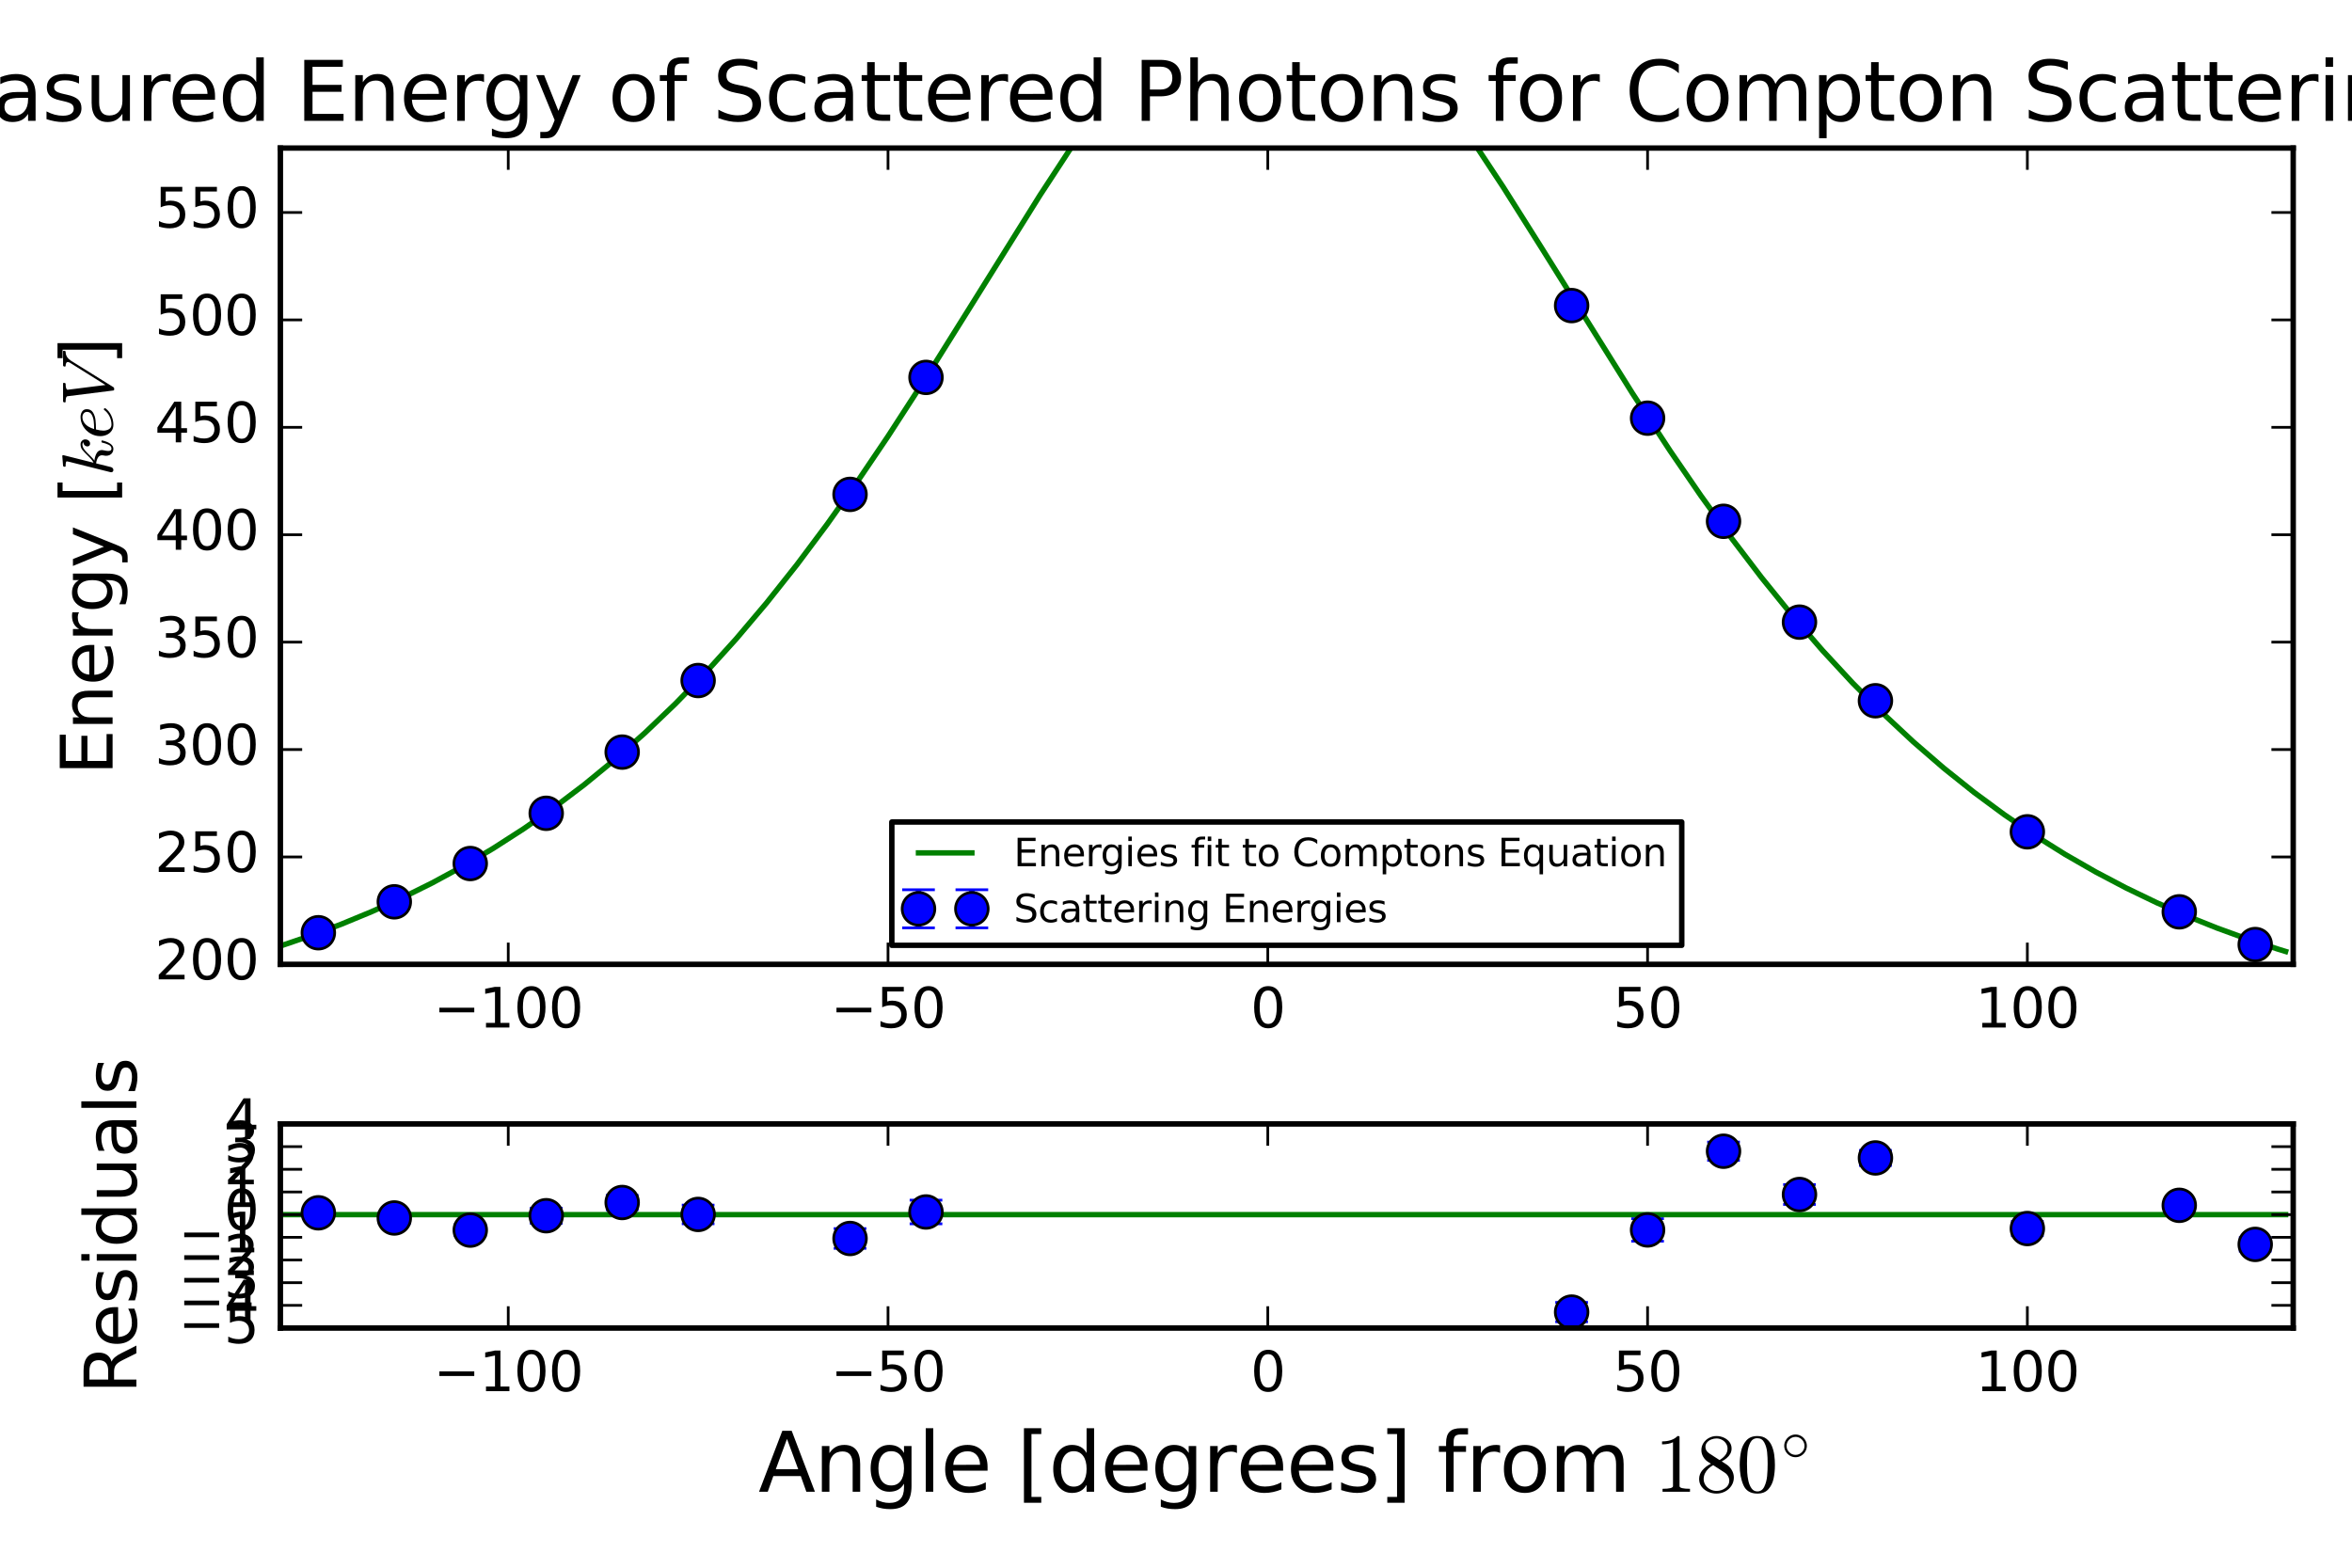 <?xml version="1.0" encoding="utf-8" standalone="no"?>
<!DOCTYPE svg PUBLIC "-//W3C//DTD SVG 1.1//EN"
  "http://www.w3.org/Graphics/SVG/1.1/DTD/svg11.dtd">
<svg xmlns:xlink="http://www.w3.org/1999/xlink" width="432pt" height="288pt" viewBox="0 0 432 288" xmlns="http://www.w3.org/2000/svg" version="1.1">
 <defs>
  <style type="text/css">*{stroke-linejoin: round; stroke-linecap: butt}</style>
 </defs>
 <g id="figure_1">
  <g id="patch_1">
   <path d="M 0 288 
L 432 288 
L 432 0 
L 0 0 
z
" style="fill: #ffffff"/>
  </g>
  <g id="axes_1">
   <g id="patch_2">
    <path d="M 51.498 177.163 
L 421.2 177.163 
L 421.2 27.198 
L 51.498 27.198 
z
" style="fill: #ffffff"/>
   </g>
   <g id="LineCollection_1">
    <path d="M 58.473 171.428 
L 58.473 171.277 
" clip-path="url(#p4051c2ee3a)" style="fill: none; stroke: #0000ff"/>
    <path d="M 72.424 165.768 
L 72.424 165.577 
" clip-path="url(#p4051c2ee3a)" style="fill: none; stroke: #0000ff"/>
    <path d="M 86.375 158.735 
L 86.375 158.542 
" clip-path="url(#p4051c2ee3a)" style="fill: none; stroke: #0000ff"/>
    <path d="M 100.326 149.541 
L 100.326 149.278 
" clip-path="url(#p4051c2ee3a)" style="fill: none; stroke: #0000ff"/>
    <path d="M 114.277 138.292 
L 114.277 138.044 
" clip-path="url(#p4051c2ee3a)" style="fill: none; stroke: #0000ff"/>
    <path d="M 128.228 125.183 
L 128.228 124.858 
" clip-path="url(#p4051c2ee3a)" style="fill: none; stroke: #0000ff"/>
    <path d="M 156.13 90.998 
L 156.13 90.654 
" clip-path="url(#p4051c2ee3a)" style="fill: none; stroke: #0000ff"/>
    <path d="M 170.081 69.537 
L 170.081 69.126 
" clip-path="url(#p4051c2ee3a)" style="fill: none; stroke: #0000ff"/>
    <path d="M 288.665 56.309 
L 288.665 55.973 
" clip-path="url(#p4051c2ee3a)" style="fill: none; stroke: #0000ff"/>
    <path d="M 302.616 77.019 
L 302.616 76.626 
" clip-path="url(#p4051c2ee3a)" style="fill: none; stroke: #0000ff"/>
    <path d="M 316.567 95.928 
L 316.567 95.61 
" clip-path="url(#p4051c2ee3a)" style="fill: none; stroke: #0000ff"/>
    <path d="M 330.518 114.467 
L 330.518 114.12 
" clip-path="url(#p4051c2ee3a)" style="fill: none; stroke: #0000ff"/>
    <path d="M 344.469 128.865 
L 344.469 128.603 
" clip-path="url(#p4051c2ee3a)" style="fill: none; stroke: #0000ff"/>
    <path d="M 372.371 152.937 
L 372.371 152.689 
" clip-path="url(#p4051c2ee3a)" style="fill: none; stroke: #0000ff"/>
    <path d="M 400.273 167.6 
L 400.273 167.427 
" clip-path="url(#p4051c2ee3a)" style="fill: none; stroke: #0000ff"/>
    <path d="M 414.224 173.641 
L 414.224 173.406 
" clip-path="url(#p4051c2ee3a)" style="fill: none; stroke: #0000ff"/>
   </g>
   <g id="line2d_1">
    <defs>
     <path id="mb32fda10a2" d="M 3 0 
L -3 -0 
" style="stroke: #0000ff; stroke-width: 0.5"/>
    </defs>
    <g clip-path="url(#p4051c2ee3a)">
     <use xlink:href="#mb32fda10a2" x="58.473" y="171.428" style="fill: #0000ff; stroke: #0000ff; stroke-width: 0.5"/>
     <use xlink:href="#mb32fda10a2" x="72.424" y="165.768" style="fill: #0000ff; stroke: #0000ff; stroke-width: 0.5"/>
     <use xlink:href="#mb32fda10a2" x="86.375" y="158.735" style="fill: #0000ff; stroke: #0000ff; stroke-width: 0.5"/>
     <use xlink:href="#mb32fda10a2" x="100.326" y="149.541" style="fill: #0000ff; stroke: #0000ff; stroke-width: 0.5"/>
     <use xlink:href="#mb32fda10a2" x="114.277" y="138.292" style="fill: #0000ff; stroke: #0000ff; stroke-width: 0.5"/>
     <use xlink:href="#mb32fda10a2" x="128.228" y="125.183" style="fill: #0000ff; stroke: #0000ff; stroke-width: 0.5"/>
     <use xlink:href="#mb32fda10a2" x="156.13" y="90.998" style="fill: #0000ff; stroke: #0000ff; stroke-width: 0.5"/>
     <use xlink:href="#mb32fda10a2" x="170.081" y="69.537" style="fill: #0000ff; stroke: #0000ff; stroke-width: 0.5"/>
     <use xlink:href="#mb32fda10a2" x="288.665" y="56.309" style="fill: #0000ff; stroke: #0000ff; stroke-width: 0.5"/>
     <use xlink:href="#mb32fda10a2" x="302.616" y="77.019" style="fill: #0000ff; stroke: #0000ff; stroke-width: 0.5"/>
     <use xlink:href="#mb32fda10a2" x="316.567" y="95.928" style="fill: #0000ff; stroke: #0000ff; stroke-width: 0.5"/>
     <use xlink:href="#mb32fda10a2" x="330.518" y="114.467" style="fill: #0000ff; stroke: #0000ff; stroke-width: 0.5"/>
     <use xlink:href="#mb32fda10a2" x="344.469" y="128.865" style="fill: #0000ff; stroke: #0000ff; stroke-width: 0.5"/>
     <use xlink:href="#mb32fda10a2" x="372.371" y="152.937" style="fill: #0000ff; stroke: #0000ff; stroke-width: 0.5"/>
     <use xlink:href="#mb32fda10a2" x="400.273" y="167.6" style="fill: #0000ff; stroke: #0000ff; stroke-width: 0.5"/>
     <use xlink:href="#mb32fda10a2" x="414.224" y="173.641" style="fill: #0000ff; stroke: #0000ff; stroke-width: 0.5"/>
    </g>
   </g>
   <g id="line2d_2">
    <g clip-path="url(#p4051c2ee3a)">
     <use xlink:href="#mb32fda10a2" x="58.473" y="171.277" style="fill: #0000ff; stroke: #0000ff; stroke-width: 0.5"/>
     <use xlink:href="#mb32fda10a2" x="72.424" y="165.577" style="fill: #0000ff; stroke: #0000ff; stroke-width: 0.5"/>
     <use xlink:href="#mb32fda10a2" x="86.375" y="158.542" style="fill: #0000ff; stroke: #0000ff; stroke-width: 0.5"/>
     <use xlink:href="#mb32fda10a2" x="100.326" y="149.278" style="fill: #0000ff; stroke: #0000ff; stroke-width: 0.5"/>
     <use xlink:href="#mb32fda10a2" x="114.277" y="138.044" style="fill: #0000ff; stroke: #0000ff; stroke-width: 0.5"/>
     <use xlink:href="#mb32fda10a2" x="128.228" y="124.858" style="fill: #0000ff; stroke: #0000ff; stroke-width: 0.5"/>
     <use xlink:href="#mb32fda10a2" x="156.13" y="90.654" style="fill: #0000ff; stroke: #0000ff; stroke-width: 0.5"/>
     <use xlink:href="#mb32fda10a2" x="170.081" y="69.126" style="fill: #0000ff; stroke: #0000ff; stroke-width: 0.5"/>
     <use xlink:href="#mb32fda10a2" x="288.665" y="55.973" style="fill: #0000ff; stroke: #0000ff; stroke-width: 0.5"/>
     <use xlink:href="#mb32fda10a2" x="302.616" y="76.626" style="fill: #0000ff; stroke: #0000ff; stroke-width: 0.5"/>
     <use xlink:href="#mb32fda10a2" x="316.567" y="95.61" style="fill: #0000ff; stroke: #0000ff; stroke-width: 0.5"/>
     <use xlink:href="#mb32fda10a2" x="330.518" y="114.12" style="fill: #0000ff; stroke: #0000ff; stroke-width: 0.5"/>
     <use xlink:href="#mb32fda10a2" x="344.469" y="128.603" style="fill: #0000ff; stroke: #0000ff; stroke-width: 0.5"/>
     <use xlink:href="#mb32fda10a2" x="372.371" y="152.689" style="fill: #0000ff; stroke: #0000ff; stroke-width: 0.5"/>
     <use xlink:href="#mb32fda10a2" x="400.273" y="167.427" style="fill: #0000ff; stroke: #0000ff; stroke-width: 0.5"/>
     <use xlink:href="#mb32fda10a2" x="414.224" y="173.406" style="fill: #0000ff; stroke: #0000ff; stroke-width: 0.5"/>
    </g>
   </g>
   <g id="line2d_3">
    <path d="M 51.498 173.784 
L 57.078 171.888 
L 62.658 169.795 
L 68.239 167.49 
L 73.819 164.961 
L 79.4 162.192 
L 84.98 159.168 
L 90.56 155.871 
L 96.141 152.284 
L 101.721 148.386 
L 107.302 144.159 
L 112.882 139.581 
L 118.462 134.633 
L 124.043 129.295 
L 129.623 123.549 
L 135.204 117.381 
L 140.784 110.781 
L 146.365 103.746 
L 151.945 96.281 
L 157.525 88.405 
L 163.106 80.149 
L 170.081 69.378 
L 178.452 56.002 
L 191.008 35.883 
L 196.588 27.351 
L 200.774 21.297 
L 204.959 15.644 
L 207.749 12.148 
L 210.539 8.904 
L 213.33 5.939 
L 216.12 3.282 
L 218.91 0.958 
L 221.683 -1 
M 246.384 -1 
L 248.207 0.236 
L 250.997 2.44 
L 253.788 4.985 
L 256.578 7.846 
L 259.368 10.997 
L 262.158 14.409 
L 266.343 19.955 
L 270.529 25.926 
L 276.109 34.379 
L 283.085 45.438 
L 299.826 72.239 
L 306.801 82.889 
L 312.382 91.026 
L 317.962 98.771 
L 323.543 106.096 
L 329.123 112.989 
L 334.704 119.447 
L 340.284 125.475 
L 345.864 131.085 
L 351.445 136.294 
L 357.025 141.119 
L 362.606 145.58 
L 368.186 149.697 
L 373.766 153.491 
L 379.347 156.981 
L 384.927 160.186 
L 390.508 163.125 
L 396.088 165.814 
L 401.669 168.268 
L 407.249 170.502 
L 412.829 172.53 
L 418.41 174.363 
L 419.805 174.792 
L 419.805 174.792 
" clip-path="url(#p4051c2ee3a)" style="fill: none; stroke: #008000; stroke-linecap: square"/>
   </g>
   <g id="line2d_4">
    <defs>
     <path id="mae98215aed" d="M 0 3 
C 0.796 3 1.559 2.684 2.121 2.121 
C 2.684 1.559 3 0.796 3 0 
C 3 -0.796 2.684 -1.559 2.121 -2.121 
C 1.559 -2.684 0.796 -3 0 -3 
C -0.796 -3 -1.559 -2.684 -2.121 -2.121 
C -2.684 -1.559 -3 -0.796 -3 0 
C -3 0.796 -2.684 1.559 -2.121 2.121 
C -1.559 2.684 -0.796 3 0 3 
z
" style="stroke: #000000; stroke-width: 0.5"/>
    </defs>
    <g clip-path="url(#p4051c2ee3a)">
     <use xlink:href="#mae98215aed" x="58.473" y="171.352" style="fill: #0000ff; stroke: #000000; stroke-width: 0.5"/>
     <use xlink:href="#mae98215aed" x="72.424" y="165.673" style="fill: #0000ff; stroke: #000000; stroke-width: 0.5"/>
     <use xlink:href="#mae98215aed" x="86.375" y="158.639" style="fill: #0000ff; stroke: #000000; stroke-width: 0.5"/>
     <use xlink:href="#mae98215aed" x="100.326" y="149.41" style="fill: #0000ff; stroke: #000000; stroke-width: 0.5"/>
     <use xlink:href="#mae98215aed" x="114.277" y="138.168" style="fill: #0000ff; stroke: #000000; stroke-width: 0.5"/>
     <use xlink:href="#mae98215aed" x="128.228" y="125.02" style="fill: #0000ff; stroke: #000000; stroke-width: 0.5"/>
     <use xlink:href="#mae98215aed" x="156.13" y="90.826" style="fill: #0000ff; stroke: #000000; stroke-width: 0.5"/>
     <use xlink:href="#mae98215aed" x="170.081" y="69.332" style="fill: #0000ff; stroke: #000000; stroke-width: 0.5"/>
     <use xlink:href="#mae98215aed" x="288.665" y="56.141" style="fill: #0000ff; stroke: #000000; stroke-width: 0.5"/>
     <use xlink:href="#mae98215aed" x="302.616" y="76.822" style="fill: #0000ff; stroke: #000000; stroke-width: 0.5"/>
     <use xlink:href="#mae98215aed" x="316.567" y="95.769" style="fill: #0000ff; stroke: #000000; stroke-width: 0.5"/>
     <use xlink:href="#mae98215aed" x="330.518" y="114.293" style="fill: #0000ff; stroke: #000000; stroke-width: 0.5"/>
     <use xlink:href="#mae98215aed" x="344.469" y="128.734" style="fill: #0000ff; stroke: #000000; stroke-width: 0.5"/>
     <use xlink:href="#mae98215aed" x="372.371" y="152.813" style="fill: #0000ff; stroke: #000000; stroke-width: 0.5"/>
     <use xlink:href="#mae98215aed" x="400.273" y="167.513" style="fill: #0000ff; stroke: #000000; stroke-width: 0.5"/>
     <use xlink:href="#mae98215aed" x="414.224" y="173.524" style="fill: #0000ff; stroke: #000000; stroke-width: 0.5"/>
    </g>
   </g>
   <g id="patch_3">
    <path d="M 51.498 177.163 
L 51.498 27.198 
" style="fill: none; stroke: #000000; stroke-linejoin: miter; stroke-linecap: square"/>
   </g>
   <g id="patch_4">
    <path d="M 421.2 177.163 
L 421.2 27.198 
" style="fill: none; stroke: #000000; stroke-linejoin: miter; stroke-linecap: square"/>
   </g>
   <g id="patch_5">
    <path d="M 51.498 177.163 
L 421.2 177.163 
" style="fill: none; stroke: #000000; stroke-linejoin: miter; stroke-linecap: square"/>
   </g>
   <g id="patch_6">
    <path d="M 51.498 27.198 
L 421.2 27.198 
" style="fill: none; stroke: #000000; stroke-linejoin: miter; stroke-linecap: square"/>
   </g>
   <g id="matplotlib.axis_1">
    <g id="xtick_1">
     <g id="line2d_5">
      <defs>
       <path id="mb220168b04" d="M 0 0 
L 0 -4 
" style="stroke: #000000; stroke-width: 0.5"/>
      </defs>
      <g>
       <use xlink:href="#mb220168b04" x="93.351" y="177.163" style="stroke: #000000; stroke-width: 0.5"/>
      </g>
     </g>
     <g id="line2d_6">
      <defs>
       <path id="m80290f72e0" d="M 0 0 
L 0 4 
" style="stroke: #000000; stroke-width: 0.5"/>
      </defs>
      <g>
       <use xlink:href="#m80290f72e0" x="93.351" y="27.198" style="stroke: #000000; stroke-width: 0.5"/>
      </g>
     </g>
     <g id="text_1">
      <!-- −100 -->
      <g transform="translate(79.617 188.762)scale(0.1 -0.1)">
       <defs>
        <path id="DejaVuSans-2212" d="M 678 2272 
L 4684 2272 
L 4684 1741 
L 678 1741 
L 678 2272 
z
" transform="scale(0.016)"/>
        <path id="DejaVuSans-31" d="M 794 531 
L 1825 531 
L 1825 4091 
L 703 3866 
L 703 4441 
L 1819 4666 
L 2450 4666 
L 2450 531 
L 3481 531 
L 3481 0 
L 794 0 
L 794 531 
z
" transform="scale(0.016)"/>
        <path id="DejaVuSans-30" d="M 2034 4250 
Q 1547 4250 1301 3770 
Q 1056 3291 1056 2328 
Q 1056 1369 1301 889 
Q 1547 409 2034 409 
Q 2525 409 2770 889 
Q 3016 1369 3016 2328 
Q 3016 3291 2770 3770 
Q 2525 4250 2034 4250 
z
M 2034 4750 
Q 2819 4750 3233 4129 
Q 3647 3509 3647 2328 
Q 3647 1150 3233 529 
Q 2819 -91 2034 -91 
Q 1250 -91 836 529 
Q 422 1150 422 2328 
Q 422 3509 836 4129 
Q 1250 4750 2034 4750 
z
" transform="scale(0.016)"/>
       </defs>
       <use xlink:href="#DejaVuSans-2212"/>
       <use xlink:href="#DejaVuSans-31" x="83.789"/>
       <use xlink:href="#DejaVuSans-30" x="147.412"/>
       <use xlink:href="#DejaVuSans-30" x="211.035"/>
      </g>
     </g>
    </g>
    <g id="xtick_2">
     <g id="line2d_7">
      <g>
       <use xlink:href="#mb220168b04" x="163.106" y="177.163" style="stroke: #000000; stroke-width: 0.5"/>
      </g>
     </g>
     <g id="line2d_8">
      <g>
       <use xlink:href="#m80290f72e0" x="163.106" y="27.198" style="stroke: #000000; stroke-width: 0.5"/>
      </g>
     </g>
     <g id="text_2">
      <!-- −50 -->
      <g transform="translate(152.553 188.762)scale(0.1 -0.1)">
       <defs>
        <path id="DejaVuSans-35" d="M 691 4666 
L 3169 4666 
L 3169 4134 
L 1269 4134 
L 1269 2991 
Q 1406 3038 1543 3061 
Q 1681 3084 1819 3084 
Q 2600 3084 3056 2656 
Q 3513 2228 3513 1497 
Q 3513 744 3044 326 
Q 2575 -91 1722 -91 
Q 1428 -91 1123 -41 
Q 819 9 494 109 
L 494 744 
Q 775 591 1075 516 
Q 1375 441 1709 441 
Q 2250 441 2565 725 
Q 2881 1009 2881 1497 
Q 2881 1984 2565 2268 
Q 2250 2553 1709 2553 
Q 1456 2553 1204 2497 
Q 953 2441 691 2322 
L 691 4666 
z
" transform="scale(0.016)"/>
       </defs>
       <use xlink:href="#DejaVuSans-2212"/>
       <use xlink:href="#DejaVuSans-35" x="83.789"/>
       <use xlink:href="#DejaVuSans-30" x="147.412"/>
      </g>
     </g>
    </g>
    <g id="xtick_3">
     <g id="line2d_9">
      <g>
       <use xlink:href="#mb220168b04" x="232.861" y="177.163" style="stroke: #000000; stroke-width: 0.5"/>
      </g>
     </g>
     <g id="line2d_10">
      <g>
       <use xlink:href="#m80290f72e0" x="232.861" y="27.198" style="stroke: #000000; stroke-width: 0.5"/>
      </g>
     </g>
     <g id="text_3">
      <!-- 0 -->
      <g transform="translate(229.68 188.762)scale(0.1 -0.1)">
       <use xlink:href="#DejaVuSans-30"/>
      </g>
     </g>
    </g>
    <g id="xtick_4">
     <g id="line2d_11">
      <g>
       <use xlink:href="#mb220168b04" x="302.616" y="177.163" style="stroke: #000000; stroke-width: 0.5"/>
      </g>
     </g>
     <g id="line2d_12">
      <g>
       <use xlink:href="#m80290f72e0" x="302.616" y="27.198" style="stroke: #000000; stroke-width: 0.5"/>
      </g>
     </g>
     <g id="text_4">
      <!-- 50 -->
      <g transform="translate(296.254 188.762)scale(0.1 -0.1)">
       <use xlink:href="#DejaVuSans-35"/>
       <use xlink:href="#DejaVuSans-30" x="63.623"/>
      </g>
     </g>
    </g>
    <g id="xtick_5">
     <g id="line2d_13">
      <g>
       <use xlink:href="#mb220168b04" x="372.371" y="177.163" style="stroke: #000000; stroke-width: 0.5"/>
      </g>
     </g>
     <g id="line2d_14">
      <g>
       <use xlink:href="#m80290f72e0" x="372.371" y="27.198" style="stroke: #000000; stroke-width: 0.5"/>
      </g>
     </g>
     <g id="text_5">
      <!-- 100 -->
      <g transform="translate(362.828 188.762)scale(0.1 -0.1)">
       <use xlink:href="#DejaVuSans-31"/>
       <use xlink:href="#DejaVuSans-30" x="63.623"/>
       <use xlink:href="#DejaVuSans-30" x="127.246"/>
      </g>
     </g>
    </g>
   </g>
   <g id="matplotlib.axis_2">
    <g id="ytick_1">
     <g id="line2d_15">
      <defs>
       <path id="m57762a41a9" d="M 0 0 
L 4 0 
" style="stroke: #000000; stroke-width: 0.5"/>
      </defs>
      <g>
       <use xlink:href="#m57762a41a9" x="51.498" y="177.163" style="stroke: #000000; stroke-width: 0.5"/>
      </g>
     </g>
     <g id="line2d_16">
      <defs>
       <path id="mbbce27cafc" d="M 0 0 
L -4 0 
" style="stroke: #000000; stroke-width: 0.5"/>
      </defs>
      <g>
       <use xlink:href="#mbbce27cafc" x="421.2" y="177.163" style="stroke: #000000; stroke-width: 0.5"/>
      </g>
     </g>
     <g id="text_6">
      <!-- 200 -->
      <g transform="translate(28.41 179.923)scale(0.1 -0.1)">
       <defs>
        <path id="DejaVuSans-32" d="M 1228 531 
L 3431 531 
L 3431 0 
L 469 0 
L 469 531 
Q 828 903 1448 1529 
Q 2069 2156 2228 2338 
Q 2531 2678 2651 2914 
Q 2772 3150 2772 3378 
Q 2772 3750 2511 3984 
Q 2250 4219 1831 4219 
Q 1534 4219 1204 4116 
Q 875 4013 500 3803 
L 500 4441 
Q 881 4594 1212 4672 
Q 1544 4750 1819 4750 
Q 2544 4750 2975 4387 
Q 3406 4025 3406 3419 
Q 3406 3131 3298 2873 
Q 3191 2616 2906 2266 
Q 2828 2175 2409 1742 
Q 1991 1309 1228 531 
z
" transform="scale(0.016)"/>
       </defs>
       <use xlink:href="#DejaVuSans-32"/>
       <use xlink:href="#DejaVuSans-30" x="63.623"/>
       <use xlink:href="#DejaVuSans-30" x="127.246"/>
      </g>
     </g>
    </g>
    <g id="ytick_2">
     <g id="line2d_17">
      <g>
       <use xlink:href="#m57762a41a9" x="51.498" y="157.431" style="stroke: #000000; stroke-width: 0.5"/>
      </g>
     </g>
     <g id="line2d_18">
      <g>
       <use xlink:href="#mbbce27cafc" x="421.2" y="157.431" style="stroke: #000000; stroke-width: 0.5"/>
      </g>
     </g>
     <g id="text_7">
      <!-- 250 -->
      <g transform="translate(28.41 160.19)scale(0.1 -0.1)">
       <use xlink:href="#DejaVuSans-32"/>
       <use xlink:href="#DejaVuSans-35" x="63.623"/>
       <use xlink:href="#DejaVuSans-30" x="127.246"/>
      </g>
     </g>
    </g>
    <g id="ytick_3">
     <g id="line2d_19">
      <g>
       <use xlink:href="#m57762a41a9" x="51.498" y="137.699" style="stroke: #000000; stroke-width: 0.5"/>
      </g>
     </g>
     <g id="line2d_20">
      <g>
       <use xlink:href="#mbbce27cafc" x="421.2" y="137.699" style="stroke: #000000; stroke-width: 0.5"/>
      </g>
     </g>
     <g id="text_8">
      <!-- 300 -->
      <g transform="translate(28.41 140.458)scale(0.1 -0.1)">
       <defs>
        <path id="DejaVuSans-33" d="M 2597 2516 
Q 3050 2419 3304 2112 
Q 3559 1806 3559 1356 
Q 3559 666 3084 287 
Q 2609 -91 1734 -91 
Q 1441 -91 1130 -33 
Q 819 25 488 141 
L 488 750 
Q 750 597 1062 519 
Q 1375 441 1716 441 
Q 2309 441 2620 675 
Q 2931 909 2931 1356 
Q 2931 1769 2642 2001 
Q 2353 2234 1838 2234 
L 1294 2234 
L 1294 2753 
L 1863 2753 
Q 2328 2753 2575 2939 
Q 2822 3125 2822 3475 
Q 2822 3834 2567 4026 
Q 2313 4219 1838 4219 
Q 1578 4219 1281 4162 
Q 984 4106 628 3988 
L 628 4550 
Q 988 4650 1302 4700 
Q 1616 4750 1894 4750 
Q 2613 4750 3031 4423 
Q 3450 4097 3450 3541 
Q 3450 3153 3228 2886 
Q 3006 2619 2597 2516 
z
" transform="scale(0.016)"/>
       </defs>
       <use xlink:href="#DejaVuSans-33"/>
       <use xlink:href="#DejaVuSans-30" x="63.623"/>
       <use xlink:href="#DejaVuSans-30" x="127.246"/>
      </g>
     </g>
    </g>
    <g id="ytick_4">
     <g id="line2d_21">
      <g>
       <use xlink:href="#m57762a41a9" x="51.498" y="117.966" style="stroke: #000000; stroke-width: 0.5"/>
      </g>
     </g>
     <g id="line2d_22">
      <g>
       <use xlink:href="#mbbce27cafc" x="421.2" y="117.966" style="stroke: #000000; stroke-width: 0.5"/>
      </g>
     </g>
     <g id="text_9">
      <!-- 350 -->
      <g transform="translate(28.41 120.726)scale(0.1 -0.1)">
       <use xlink:href="#DejaVuSans-33"/>
       <use xlink:href="#DejaVuSans-35" x="63.623"/>
       <use xlink:href="#DejaVuSans-30" x="127.246"/>
      </g>
     </g>
    </g>
    <g id="ytick_5">
     <g id="line2d_23">
      <g>
       <use xlink:href="#m57762a41a9" x="51.498" y="98.234" style="stroke: #000000; stroke-width: 0.5"/>
      </g>
     </g>
     <g id="line2d_24">
      <g>
       <use xlink:href="#mbbce27cafc" x="421.2" y="98.234" style="stroke: #000000; stroke-width: 0.5"/>
      </g>
     </g>
     <g id="text_10">
      <!-- 400 -->
      <g transform="translate(28.41 100.993)scale(0.1 -0.1)">
       <defs>
        <path id="DejaVuSans-34" d="M 2419 4116 
L 825 1625 
L 2419 1625 
L 2419 4116 
z
M 2253 4666 
L 3047 4666 
L 3047 1625 
L 3713 1625 
L 3713 1100 
L 3047 1100 
L 3047 0 
L 2419 0 
L 2419 1100 
L 313 1100 
L 313 1709 
L 2253 4666 
z
" transform="scale(0.016)"/>
       </defs>
       <use xlink:href="#DejaVuSans-34"/>
       <use xlink:href="#DejaVuSans-30" x="63.623"/>
       <use xlink:href="#DejaVuSans-30" x="127.246"/>
      </g>
     </g>
    </g>
    <g id="ytick_6">
     <g id="line2d_25">
      <g>
       <use xlink:href="#m57762a41a9" x="51.498" y="78.502" style="stroke: #000000; stroke-width: 0.5"/>
      </g>
     </g>
     <g id="line2d_26">
      <g>
       <use xlink:href="#mbbce27cafc" x="421.2" y="78.502" style="stroke: #000000; stroke-width: 0.5"/>
      </g>
     </g>
     <g id="text_11">
      <!-- 450 -->
      <g transform="translate(28.41 81.261)scale(0.1 -0.1)">
       <use xlink:href="#DejaVuSans-34"/>
       <use xlink:href="#DejaVuSans-35" x="63.623"/>
       <use xlink:href="#DejaVuSans-30" x="127.246"/>
      </g>
     </g>
    </g>
    <g id="ytick_7">
     <g id="line2d_27">
      <g>
       <use xlink:href="#m57762a41a9" x="51.498" y="58.769" style="stroke: #000000; stroke-width: 0.5"/>
      </g>
     </g>
     <g id="line2d_28">
      <g>
       <use xlink:href="#mbbce27cafc" x="421.2" y="58.769" style="stroke: #000000; stroke-width: 0.5"/>
      </g>
     </g>
     <g id="text_12">
      <!-- 500 -->
      <g transform="translate(28.41 61.529)scale(0.1 -0.1)">
       <use xlink:href="#DejaVuSans-35"/>
       <use xlink:href="#DejaVuSans-30" x="63.623"/>
       <use xlink:href="#DejaVuSans-30" x="127.246"/>
      </g>
     </g>
    </g>
    <g id="ytick_8">
     <g id="line2d_29">
      <g>
       <use xlink:href="#m57762a41a9" x="51.498" y="39.037" style="stroke: #000000; stroke-width: 0.5"/>
      </g>
     </g>
     <g id="line2d_30">
      <g>
       <use xlink:href="#mbbce27cafc" x="421.2" y="39.037" style="stroke: #000000; stroke-width: 0.5"/>
      </g>
     </g>
     <g id="text_13">
      <!-- 550 -->
      <g transform="translate(28.41 41.796)scale(0.1 -0.1)">
       <use xlink:href="#DejaVuSans-35"/>
       <use xlink:href="#DejaVuSans-35" x="63.623"/>
       <use xlink:href="#DejaVuSans-30" x="127.246"/>
      </g>
     </g>
    </g>
    <g id="text_14">
     <!-- Energy [$keV$] -->
     <g transform="translate(20.68 142.415)rotate(-90)scale(0.13 -0.13)">
      <defs>
       <path id="DejaVuSans-45" d="M 628 4666 
L 3578 4666 
L 3578 4134 
L 1259 4134 
L 1259 2753 
L 3481 2753 
L 3481 2222 
L 1259 2222 
L 1259 531 
L 3634 531 
L 3634 0 
L 628 0 
L 628 4666 
z
" transform="scale(0.016)"/>
       <path id="DejaVuSans-6e" d="M 3513 2113 
L 3513 0 
L 2938 0 
L 2938 2094 
Q 2938 2591 2744 2837 
Q 2550 3084 2163 3084 
Q 1697 3084 1428 2787 
Q 1159 2491 1159 1978 
L 1159 0 
L 581 0 
L 581 3500 
L 1159 3500 
L 1159 2956 
Q 1366 3272 1645 3428 
Q 1925 3584 2291 3584 
Q 2894 3584 3203 3211 
Q 3513 2838 3513 2113 
z
" transform="scale(0.016)"/>
       <path id="DejaVuSans-65" d="M 3597 1894 
L 3597 1613 
L 953 1613 
Q 991 1019 1311 708 
Q 1631 397 2203 397 
Q 2534 397 2845 478 
Q 3156 559 3463 722 
L 3463 178 
Q 3153 47 2828 -22 
Q 2503 -91 2169 -91 
Q 1331 -91 842 396 
Q 353 884 353 1716 
Q 353 2575 817 3079 
Q 1281 3584 2069 3584 
Q 2775 3584 3186 3129 
Q 3597 2675 3597 1894 
z
M 3022 2063 
Q 3016 2534 2758 2815 
Q 2500 3097 2075 3097 
Q 1594 3097 1305 2825 
Q 1016 2553 972 2059 
L 3022 2063 
z
" transform="scale(0.016)"/>
       <path id="DejaVuSans-72" d="M 2631 2963 
Q 2534 3019 2420 3045 
Q 2306 3072 2169 3072 
Q 1681 3072 1420 2755 
Q 1159 2438 1159 1844 
L 1159 0 
L 581 0 
L 581 3500 
L 1159 3500 
L 1159 2956 
Q 1341 3275 1631 3429 
Q 1922 3584 2338 3584 
Q 2397 3584 2469 3576 
Q 2541 3569 2628 3553 
L 2631 2963 
z
" transform="scale(0.016)"/>
       <path id="DejaVuSans-67" d="M 2906 1791 
Q 2906 2416 2648 2759 
Q 2391 3103 1925 3103 
Q 1463 3103 1205 2759 
Q 947 2416 947 1791 
Q 947 1169 1205 825 
Q 1463 481 1925 481 
Q 2391 481 2648 825 
Q 2906 1169 2906 1791 
z
M 3481 434 
Q 3481 -459 3084 -895 
Q 2688 -1331 1869 -1331 
Q 1566 -1331 1297 -1286 
Q 1028 -1241 775 -1147 
L 775 -588 
Q 1028 -725 1275 -790 
Q 1522 -856 1778 -856 
Q 2344 -856 2625 -561 
Q 2906 -266 2906 331 
L 2906 616 
Q 2728 306 2450 153 
Q 2172 0 1784 0 
Q 1141 0 747 490 
Q 353 981 353 1791 
Q 353 2603 747 3093 
Q 1141 3584 1784 3584 
Q 2172 3584 2450 3431 
Q 2728 3278 2906 2969 
L 2906 3500 
L 3481 3500 
L 3481 434 
z
" transform="scale(0.016)"/>
       <path id="DejaVuSans-79" d="M 2059 -325 
Q 1816 -950 1584 -1140 
Q 1353 -1331 966 -1331 
L 506 -1331 
L 506 -850 
L 844 -850 
Q 1081 -850 1212 -737 
Q 1344 -625 1503 -206 
L 1606 56 
L 191 3500 
L 800 3500 
L 1894 763 
L 2988 3500 
L 3597 3500 
L 2059 -325 
z
" transform="scale(0.016)"/>
       <path id="DejaVuSans-20" transform="scale(0.016)"/>
       <path id="DejaVuSans-5b" d="M 550 4863 
L 1875 4863 
L 1875 4416 
L 1125 4416 
L 1125 -397 
L 1875 -397 
L 1875 -844 
L 550 -844 
L 550 4863 
z
" transform="scale(0.016)"/>
       <path id="Cmmi10-6b" d="M 341 116 
Q 341 153 347 172 
L 1275 3872 
Q 1300 3981 1306 4044 
Q 1306 4147 891 4147 
Q 825 4147 825 4231 
Q 828 4247 839 4287 
Q 850 4328 867 4350 
Q 884 4372 916 4372 
L 1778 4441 
L 1797 4441 
Q 1797 4434 1819 4423 
Q 1841 4413 1844 4409 
Q 1856 4378 1856 4359 
L 1184 1684 
Q 1416 1781 1767 2145 
Q 2119 2509 2317 2668 
Q 2516 2828 2816 2828 
Q 2994 2828 3119 2706 
Q 3244 2584 3244 2406 
Q 3244 2294 3197 2198 
Q 3150 2103 3065 2043 
Q 2981 1984 2869 1984 
Q 2766 1984 2695 2048 
Q 2625 2113 2625 2216 
Q 2625 2369 2733 2473 
Q 2841 2578 2994 2578 
Q 2931 2663 2803 2663 
Q 2613 2663 2436 2553 
Q 2259 2444 2054 2239 
Q 1850 2034 1681 1864 
Q 1513 1694 1369 1606 
Q 1747 1563 2025 1408 
Q 2303 1253 2303 934 
Q 2303 869 2278 769 
Q 2222 528 2222 384 
Q 2222 97 2419 97 
Q 2650 97 2770 350 
Q 2891 603 2969 941 
Q 2981 978 3022 978 
L 3097 978 
Q 3122 978 3139 962 
Q 3156 947 3156 922 
Q 3156 916 3150 903 
Q 2909 -72 2406 -72 
Q 2225 -72 2086 12 
Q 1947 97 1872 242 
Q 1797 388 1797 569 
Q 1797 672 1825 781 
Q 1844 856 1844 922 
Q 1844 1169 1625 1297 
Q 1406 1425 1125 1453 
L 800 147 
Q 775 50 703 -11 
Q 631 -72 538 -72 
Q 456 -72 398 -17 
Q 341 38 341 116 
z
" transform="scale(0.016)"/>
       <path id="Cmmi10-65" d="M 1288 -72 
Q 981 -72 751 87 
Q 522 247 401 517 
Q 281 788 281 1088 
Q 281 1544 511 1945 
Q 741 2347 1134 2587 
Q 1528 2828 1978 2828 
Q 2253 2828 2458 2686 
Q 2663 2544 2663 2278 
Q 2663 1909 2369 1729 
Q 2075 1550 1706 1508 
Q 1338 1466 891 1466 
L 872 1466 
Q 769 1084 769 813 
Q 769 528 900 312 
Q 1031 97 1300 97 
Q 1681 97 2032 272 
Q 2384 447 2606 756 
Q 2625 775 2656 775 
Q 2688 775 2720 739 
Q 2753 703 2753 672 
Q 2753 647 2741 634 
Q 2506 306 2109 117 
Q 1713 -72 1288 -72 
z
M 909 1631 
Q 1281 1631 1597 1665 
Q 1913 1700 2169 1839 
Q 2425 1978 2425 2272 
Q 2425 2391 2359 2480 
Q 2294 2569 2189 2616 
Q 2084 2663 1972 2663 
Q 1700 2663 1483 2516 
Q 1266 2369 1125 2133 
Q 984 1897 909 1631 
z
" transform="scale(0.016)"/>
       <path id="Cmmi10-56" d="M 1409 -72 
L 897 4006 
Q 850 4147 416 4147 
Q 353 4147 353 4231 
Q 366 4300 384 4336 
Q 403 4372 459 4372 
L 2022 4372 
Q 2056 4372 2072 4347 
Q 2088 4322 2088 4288 
Q 2063 4147 2003 4147 
Q 1503 4147 1472 3975 
L 1894 628 
L 3866 3775 
Q 3922 3881 3922 3944 
Q 3922 4056 3820 4101 
Q 3719 4147 3584 4147 
Q 3519 4147 3519 4231 
Q 3531 4281 3540 4309 
Q 3550 4338 3569 4355 
Q 3588 4372 3628 4372 
L 4863 4372 
Q 4922 4372 4922 4288 
Q 4897 4147 4838 4147 
Q 4356 4147 4084 3725 
Q 4072 3713 4063 3713 
L 1703 -72 
Q 1656 -141 1581 -141 
L 1491 -141 
Q 1419 -141 1409 -72 
z
" transform="scale(0.016)"/>
       <path id="DejaVuSans-5d" d="M 1947 4863 
L 1947 -844 
L 622 -844 
L 622 -397 
L 1369 -397 
L 1369 4416 
L 622 4416 
L 622 4863 
L 1947 4863 
z
" transform="scale(0.016)"/>
      </defs>
      <use xlink:href="#DejaVuSans-45" transform="translate(0 0.016)"/>
      <use xlink:href="#DejaVuSans-6e" transform="translate(63.184 0.016)"/>
      <use xlink:href="#DejaVuSans-65" transform="translate(126.562 0.016)"/>
      <use xlink:href="#DejaVuSans-72" transform="translate(188.086 0.016)"/>
      <use xlink:href="#DejaVuSans-67" transform="translate(229.199 0.016)"/>
      <use xlink:href="#DejaVuSans-79" transform="translate(292.676 0.016)"/>
      <use xlink:href="#DejaVuSans-20" transform="translate(351.855 0.016)"/>
      <use xlink:href="#DejaVuSans-5b" transform="translate(383.643 0.016)"/>
      <use xlink:href="#Cmmi10-6b" transform="translate(422.656 0.016)"/>
      <use xlink:href="#Cmmi10-65" transform="translate(474.658 0.016)"/>
      <use xlink:href="#Cmmi10-56" transform="translate(521.143 0.016)"/>
      <use xlink:href="#DejaVuSans-5d" transform="translate(579.443 0.016)"/>
     </g>
    </g>
   </g>
   <g id="text_15">
    <!-- Measured Energy of Scattered Photons for Compton Scattering Angle -->
    <g transform="translate(-23.652 22.198)scale(0.15 -0.15)">
     <defs>
      <path id="DejaVuSans-4d" d="M 628 4666 
L 1569 4666 
L 2759 1491 
L 3956 4666 
L 4897 4666 
L 4897 0 
L 4281 0 
L 4281 4097 
L 3078 897 
L 2444 897 
L 1241 4097 
L 1241 0 
L 628 0 
L 628 4666 
z
" transform="scale(0.016)"/>
      <path id="DejaVuSans-61" d="M 2194 1759 
Q 1497 1759 1228 1600 
Q 959 1441 959 1056 
Q 959 750 1161 570 
Q 1363 391 1709 391 
Q 2188 391 2477 730 
Q 2766 1069 2766 1631 
L 2766 1759 
L 2194 1759 
z
M 3341 1997 
L 3341 0 
L 2766 0 
L 2766 531 
Q 2569 213 2275 61 
Q 1981 -91 1556 -91 
Q 1019 -91 701 211 
Q 384 513 384 1019 
Q 384 1609 779 1909 
Q 1175 2209 1959 2209 
L 2766 2209 
L 2766 2266 
Q 2766 2663 2505 2880 
Q 2244 3097 1772 3097 
Q 1472 3097 1187 3025 
Q 903 2953 641 2809 
L 641 3341 
Q 956 3463 1253 3523 
Q 1550 3584 1831 3584 
Q 2591 3584 2966 3190 
Q 3341 2797 3341 1997 
z
" transform="scale(0.016)"/>
      <path id="DejaVuSans-73" d="M 2834 3397 
L 2834 2853 
Q 2591 2978 2328 3040 
Q 2066 3103 1784 3103 
Q 1356 3103 1142 2972 
Q 928 2841 928 2578 
Q 928 2378 1081 2264 
Q 1234 2150 1697 2047 
L 1894 2003 
Q 2506 1872 2764 1633 
Q 3022 1394 3022 966 
Q 3022 478 2636 193 
Q 2250 -91 1575 -91 
Q 1294 -91 989 -36 
Q 684 19 347 128 
L 347 722 
Q 666 556 975 473 
Q 1284 391 1588 391 
Q 1994 391 2212 530 
Q 2431 669 2431 922 
Q 2431 1156 2273 1281 
Q 2116 1406 1581 1522 
L 1381 1569 
Q 847 1681 609 1914 
Q 372 2147 372 2553 
Q 372 3047 722 3315 
Q 1072 3584 1716 3584 
Q 2034 3584 2315 3537 
Q 2597 3491 2834 3397 
z
" transform="scale(0.016)"/>
      <path id="DejaVuSans-75" d="M 544 1381 
L 544 3500 
L 1119 3500 
L 1119 1403 
Q 1119 906 1312 657 
Q 1506 409 1894 409 
Q 2359 409 2629 706 
Q 2900 1003 2900 1516 
L 2900 3500 
L 3475 3500 
L 3475 0 
L 2900 0 
L 2900 538 
Q 2691 219 2414 64 
Q 2138 -91 1772 -91 
Q 1169 -91 856 284 
Q 544 659 544 1381 
z
M 1991 3584 
L 1991 3584 
z
" transform="scale(0.016)"/>
      <path id="DejaVuSans-64" d="M 2906 2969 
L 2906 4863 
L 3481 4863 
L 3481 0 
L 2906 0 
L 2906 525 
Q 2725 213 2448 61 
Q 2172 -91 1784 -91 
Q 1150 -91 751 415 
Q 353 922 353 1747 
Q 353 2572 751 3078 
Q 1150 3584 1784 3584 
Q 2172 3584 2448 3432 
Q 2725 3281 2906 2969 
z
M 947 1747 
Q 947 1113 1208 752 
Q 1469 391 1925 391 
Q 2381 391 2643 752 
Q 2906 1113 2906 1747 
Q 2906 2381 2643 2742 
Q 2381 3103 1925 3103 
Q 1469 3103 1208 2742 
Q 947 2381 947 1747 
z
" transform="scale(0.016)"/>
      <path id="DejaVuSans-6f" d="M 1959 3097 
Q 1497 3097 1228 2736 
Q 959 2375 959 1747 
Q 959 1119 1226 758 
Q 1494 397 1959 397 
Q 2419 397 2687 759 
Q 2956 1122 2956 1747 
Q 2956 2369 2687 2733 
Q 2419 3097 1959 3097 
z
M 1959 3584 
Q 2709 3584 3137 3096 
Q 3566 2609 3566 1747 
Q 3566 888 3137 398 
Q 2709 -91 1959 -91 
Q 1206 -91 779 398 
Q 353 888 353 1747 
Q 353 2609 779 3096 
Q 1206 3584 1959 3584 
z
" transform="scale(0.016)"/>
      <path id="DejaVuSans-66" d="M 2375 4863 
L 2375 4384 
L 1825 4384 
Q 1516 4384 1395 4259 
Q 1275 4134 1275 3809 
L 1275 3500 
L 2222 3500 
L 2222 3053 
L 1275 3053 
L 1275 0 
L 697 0 
L 697 3053 
L 147 3053 
L 147 3500 
L 697 3500 
L 697 3744 
Q 697 4328 969 4595 
Q 1241 4863 1831 4863 
L 2375 4863 
z
" transform="scale(0.016)"/>
      <path id="DejaVuSans-53" d="M 3425 4513 
L 3425 3897 
Q 3066 4069 2747 4153 
Q 2428 4238 2131 4238 
Q 1616 4238 1336 4038 
Q 1056 3838 1056 3469 
Q 1056 3159 1242 3001 
Q 1428 2844 1947 2747 
L 2328 2669 
Q 3034 2534 3370 2195 
Q 3706 1856 3706 1288 
Q 3706 609 3251 259 
Q 2797 -91 1919 -91 
Q 1588 -91 1214 -16 
Q 841 59 441 206 
L 441 856 
Q 825 641 1194 531 
Q 1563 422 1919 422 
Q 2459 422 2753 634 
Q 3047 847 3047 1241 
Q 3047 1584 2836 1778 
Q 2625 1972 2144 2069 
L 1759 2144 
Q 1053 2284 737 2584 
Q 422 2884 422 3419 
Q 422 4038 858 4394 
Q 1294 4750 2059 4750 
Q 2388 4750 2728 4690 
Q 3069 4631 3425 4513 
z
" transform="scale(0.016)"/>
      <path id="DejaVuSans-63" d="M 3122 3366 
L 3122 2828 
Q 2878 2963 2633 3030 
Q 2388 3097 2138 3097 
Q 1578 3097 1268 2742 
Q 959 2388 959 1747 
Q 959 1106 1268 751 
Q 1578 397 2138 397 
Q 2388 397 2633 464 
Q 2878 531 3122 666 
L 3122 134 
Q 2881 22 2623 -34 
Q 2366 -91 2075 -91 
Q 1284 -91 818 406 
Q 353 903 353 1747 
Q 353 2603 823 3093 
Q 1294 3584 2113 3584 
Q 2378 3584 2631 3529 
Q 2884 3475 3122 3366 
z
" transform="scale(0.016)"/>
      <path id="DejaVuSans-74" d="M 1172 4494 
L 1172 3500 
L 2356 3500 
L 2356 3053 
L 1172 3053 
L 1172 1153 
Q 1172 725 1289 603 
Q 1406 481 1766 481 
L 2356 481 
L 2356 0 
L 1766 0 
Q 1100 0 847 248 
Q 594 497 594 1153 
L 594 3053 
L 172 3053 
L 172 3500 
L 594 3500 
L 594 4494 
L 1172 4494 
z
" transform="scale(0.016)"/>
      <path id="DejaVuSans-50" d="M 1259 4147 
L 1259 2394 
L 2053 2394 
Q 2494 2394 2734 2622 
Q 2975 2850 2975 3272 
Q 2975 3691 2734 3919 
Q 2494 4147 2053 4147 
L 1259 4147 
z
M 628 4666 
L 2053 4666 
Q 2838 4666 3239 4311 
Q 3641 3956 3641 3272 
Q 3641 2581 3239 2228 
Q 2838 1875 2053 1875 
L 1259 1875 
L 1259 0 
L 628 0 
L 628 4666 
z
" transform="scale(0.016)"/>
      <path id="DejaVuSans-68" d="M 3513 2113 
L 3513 0 
L 2938 0 
L 2938 2094 
Q 2938 2591 2744 2837 
Q 2550 3084 2163 3084 
Q 1697 3084 1428 2787 
Q 1159 2491 1159 1978 
L 1159 0 
L 581 0 
L 581 4863 
L 1159 4863 
L 1159 2956 
Q 1366 3272 1645 3428 
Q 1925 3584 2291 3584 
Q 2894 3584 3203 3211 
Q 3513 2838 3513 2113 
z
" transform="scale(0.016)"/>
      <path id="DejaVuSans-43" d="M 4122 4306 
L 4122 3641 
Q 3803 3938 3442 4084 
Q 3081 4231 2675 4231 
Q 1875 4231 1450 3742 
Q 1025 3253 1025 2328 
Q 1025 1406 1450 917 
Q 1875 428 2675 428 
Q 3081 428 3442 575 
Q 3803 722 4122 1019 
L 4122 359 
Q 3791 134 3420 21 
Q 3050 -91 2638 -91 
Q 1578 -91 968 557 
Q 359 1206 359 2328 
Q 359 3453 968 4101 
Q 1578 4750 2638 4750 
Q 3056 4750 3426 4639 
Q 3797 4528 4122 4306 
z
" transform="scale(0.016)"/>
      <path id="DejaVuSans-6d" d="M 3328 2828 
Q 3544 3216 3844 3400 
Q 4144 3584 4550 3584 
Q 5097 3584 5394 3201 
Q 5691 2819 5691 2113 
L 5691 0 
L 5113 0 
L 5113 2094 
Q 5113 2597 4934 2840 
Q 4756 3084 4391 3084 
Q 3944 3084 3684 2787 
Q 3425 2491 3425 1978 
L 3425 0 
L 2847 0 
L 2847 2094 
Q 2847 2600 2669 2842 
Q 2491 3084 2119 3084 
Q 1678 3084 1418 2786 
Q 1159 2488 1159 1978 
L 1159 0 
L 581 0 
L 581 3500 
L 1159 3500 
L 1159 2956 
Q 1356 3278 1631 3431 
Q 1906 3584 2284 3584 
Q 2666 3584 2933 3390 
Q 3200 3197 3328 2828 
z
" transform="scale(0.016)"/>
      <path id="DejaVuSans-70" d="M 1159 525 
L 1159 -1331 
L 581 -1331 
L 581 3500 
L 1159 3500 
L 1159 2969 
Q 1341 3281 1617 3432 
Q 1894 3584 2278 3584 
Q 2916 3584 3314 3078 
Q 3713 2572 3713 1747 
Q 3713 922 3314 415 
Q 2916 -91 2278 -91 
Q 1894 -91 1617 61 
Q 1341 213 1159 525 
z
M 3116 1747 
Q 3116 2381 2855 2742 
Q 2594 3103 2138 3103 
Q 1681 3103 1420 2742 
Q 1159 2381 1159 1747 
Q 1159 1113 1420 752 
Q 1681 391 2138 391 
Q 2594 391 2855 752 
Q 3116 1113 3116 1747 
z
" transform="scale(0.016)"/>
      <path id="DejaVuSans-69" d="M 603 3500 
L 1178 3500 
L 1178 0 
L 603 0 
L 603 3500 
z
M 603 4863 
L 1178 4863 
L 1178 4134 
L 603 4134 
L 603 4863 
z
" transform="scale(0.016)"/>
      <path id="DejaVuSans-41" d="M 2188 4044 
L 1331 1722 
L 3047 1722 
L 2188 4044 
z
M 1831 4666 
L 2547 4666 
L 4325 0 
L 3669 0 
L 3244 1197 
L 1141 1197 
L 716 0 
L 50 0 
L 1831 4666 
z
" transform="scale(0.016)"/>
      <path id="DejaVuSans-6c" d="M 603 4863 
L 1178 4863 
L 1178 0 
L 603 0 
L 603 4863 
z
" transform="scale(0.016)"/>
     </defs>
     <use xlink:href="#DejaVuSans-4d"/>
     <use xlink:href="#DejaVuSans-65" x="86.279"/>
     <use xlink:href="#DejaVuSans-61" x="147.803"/>
     <use xlink:href="#DejaVuSans-73" x="209.082"/>
     <use xlink:href="#DejaVuSans-75" x="261.182"/>
     <use xlink:href="#DejaVuSans-72" x="324.561"/>
     <use xlink:href="#DejaVuSans-65" x="363.424"/>
     <use xlink:href="#DejaVuSans-64" x="424.947"/>
     <use xlink:href="#DejaVuSans-20" x="488.424"/>
     <use xlink:href="#DejaVuSans-45" x="520.211"/>
     <use xlink:href="#DejaVuSans-6e" x="583.395"/>
     <use xlink:href="#DejaVuSans-65" x="646.773"/>
     <use xlink:href="#DejaVuSans-72" x="708.297"/>
     <use xlink:href="#DejaVuSans-67" x="747.66"/>
     <use xlink:href="#DejaVuSans-79" x="811.137"/>
     <use xlink:href="#DejaVuSans-20" x="870.316"/>
     <use xlink:href="#DejaVuSans-6f" x="902.104"/>
     <use xlink:href="#DejaVuSans-66" x="963.285"/>
     <use xlink:href="#DejaVuSans-20" x="998.49"/>
     <use xlink:href="#DejaVuSans-53" x="1030.277"/>
     <use xlink:href="#DejaVuSans-63" x="1093.754"/>
     <use xlink:href="#DejaVuSans-61" x="1148.734"/>
     <use xlink:href="#DejaVuSans-74" x="1210.014"/>
     <use xlink:href="#DejaVuSans-74" x="1249.223"/>
     <use xlink:href="#DejaVuSans-65" x="1288.432"/>
     <use xlink:href="#DejaVuSans-72" x="1349.955"/>
     <use xlink:href="#DejaVuSans-65" x="1388.818"/>
     <use xlink:href="#DejaVuSans-64" x="1450.342"/>
     <use xlink:href="#DejaVuSans-20" x="1513.818"/>
     <use xlink:href="#DejaVuSans-50" x="1545.605"/>
     <use xlink:href="#DejaVuSans-68" x="1605.908"/>
     <use xlink:href="#DejaVuSans-6f" x="1669.287"/>
     <use xlink:href="#DejaVuSans-74" x="1730.469"/>
     <use xlink:href="#DejaVuSans-6f" x="1769.678"/>
     <use xlink:href="#DejaVuSans-6e" x="1830.859"/>
     <use xlink:href="#DejaVuSans-73" x="1894.238"/>
     <use xlink:href="#DejaVuSans-20" x="1946.338"/>
     <use xlink:href="#DejaVuSans-66" x="1978.125"/>
     <use xlink:href="#DejaVuSans-6f" x="2013.33"/>
     <use xlink:href="#DejaVuSans-72" x="2074.512"/>
     <use xlink:href="#DejaVuSans-20" x="2115.625"/>
     <use xlink:href="#DejaVuSans-43" x="2147.412"/>
     <use xlink:href="#DejaVuSans-6f" x="2217.236"/>
     <use xlink:href="#DejaVuSans-6d" x="2278.418"/>
     <use xlink:href="#DejaVuSans-70" x="2375.83"/>
     <use xlink:href="#DejaVuSans-74" x="2439.307"/>
     <use xlink:href="#DejaVuSans-6f" x="2478.516"/>
     <use xlink:href="#DejaVuSans-6e" x="2539.697"/>
     <use xlink:href="#DejaVuSans-20" x="2603.076"/>
     <use xlink:href="#DejaVuSans-53" x="2634.863"/>
     <use xlink:href="#DejaVuSans-63" x="2698.34"/>
     <use xlink:href="#DejaVuSans-61" x="2753.32"/>
     <use xlink:href="#DejaVuSans-74" x="2814.6"/>
     <use xlink:href="#DejaVuSans-74" x="2853.809"/>
     <use xlink:href="#DejaVuSans-65" x="2893.018"/>
     <use xlink:href="#DejaVuSans-72" x="2954.541"/>
     <use xlink:href="#DejaVuSans-69" x="2995.654"/>
     <use xlink:href="#DejaVuSans-6e" x="3023.438"/>
     <use xlink:href="#DejaVuSans-67" x="3086.816"/>
     <use xlink:href="#DejaVuSans-20" x="3150.293"/>
     <use xlink:href="#DejaVuSans-41" x="3182.08"/>
     <use xlink:href="#DejaVuSans-6e" x="3250.488"/>
     <use xlink:href="#DejaVuSans-67" x="3313.867"/>
     <use xlink:href="#DejaVuSans-6c" x="3377.344"/>
     <use xlink:href="#DejaVuSans-65" x="3405.127"/>
    </g>
   </g>
   <g id="legend_1">
    <g id="patch_7">
     <path d="M 163.805 173.663 
L 308.893 173.663 
L 308.893 151.014 
L 163.805 151.014 
z
" style="fill: #ffffff; stroke: #000000; stroke-linejoin: miter"/>
    </g>
    <g id="line2d_31">
     <path d="M 168.705 156.683 
L 178.505 156.683 
" style="fill: none; stroke: #008000; stroke-linecap: square"/>
    </g>
    <g id="text_16">
     <!-- Energies fit to Comptons Equation -->
     <g transform="translate(186.205 159.133)scale(0.07 -0.07)">
      <defs>
       <path id="DejaVuSans-71" d="M 947 1747 
Q 947 1113 1208 752 
Q 1469 391 1925 391 
Q 2381 391 2643 752 
Q 2906 1113 2906 1747 
Q 2906 2381 2643 2742 
Q 2381 3103 1925 3103 
Q 1469 3103 1208 2742 
Q 947 2381 947 1747 
z
M 2906 525 
Q 2725 213 2448 61 
Q 2172 -91 1784 -91 
Q 1150 -91 751 415 
Q 353 922 353 1747 
Q 353 2572 751 3078 
Q 1150 3584 1784 3584 
Q 2172 3584 2448 3432 
Q 2725 3281 2906 2969 
L 2906 3500 
L 3481 3500 
L 3481 -1331 
L 2906 -1331 
L 2906 525 
z
" transform="scale(0.016)"/>
      </defs>
      <use xlink:href="#DejaVuSans-45"/>
      <use xlink:href="#DejaVuSans-6e" x="63.184"/>
      <use xlink:href="#DejaVuSans-65" x="126.562"/>
      <use xlink:href="#DejaVuSans-72" x="188.086"/>
      <use xlink:href="#DejaVuSans-67" x="227.449"/>
      <use xlink:href="#DejaVuSans-69" x="290.926"/>
      <use xlink:href="#DejaVuSans-65" x="318.709"/>
      <use xlink:href="#DejaVuSans-73" x="380.232"/>
      <use xlink:href="#DejaVuSans-20" x="432.332"/>
      <use xlink:href="#DejaVuSans-66" x="464.119"/>
      <use xlink:href="#DejaVuSans-69" x="499.324"/>
      <use xlink:href="#DejaVuSans-74" x="527.107"/>
      <use xlink:href="#DejaVuSans-20" x="566.316"/>
      <use xlink:href="#DejaVuSans-74" x="598.104"/>
      <use xlink:href="#DejaVuSans-6f" x="637.312"/>
      <use xlink:href="#DejaVuSans-20" x="698.494"/>
      <use xlink:href="#DejaVuSans-43" x="730.281"/>
      <use xlink:href="#DejaVuSans-6f" x="800.105"/>
      <use xlink:href="#DejaVuSans-6d" x="861.287"/>
      <use xlink:href="#DejaVuSans-70" x="958.699"/>
      <use xlink:href="#DejaVuSans-74" x="1022.176"/>
      <use xlink:href="#DejaVuSans-6f" x="1061.385"/>
      <use xlink:href="#DejaVuSans-6e" x="1122.566"/>
      <use xlink:href="#DejaVuSans-73" x="1185.945"/>
      <use xlink:href="#DejaVuSans-20" x="1238.045"/>
      <use xlink:href="#DejaVuSans-45" x="1269.832"/>
      <use xlink:href="#DejaVuSans-71" x="1333.016"/>
      <use xlink:href="#DejaVuSans-75" x="1396.492"/>
      <use xlink:href="#DejaVuSans-61" x="1459.871"/>
      <use xlink:href="#DejaVuSans-74" x="1521.15"/>
      <use xlink:href="#DejaVuSans-69" x="1560.359"/>
      <use xlink:href="#DejaVuSans-6f" x="1588.143"/>
      <use xlink:href="#DejaVuSans-6e" x="1649.324"/>
     </g>
    </g>
    <g id="LineCollection_2">
     <path d="M 168.705 170.458 
L 168.705 163.458 
" style="fill: none; stroke: #0000ff"/>
     <path d="M 178.505 170.458 
L 178.505 163.458 
" style="fill: none; stroke: #0000ff"/>
    </g>
    <g id="line2d_32">
     <g>
      <use xlink:href="#mb32fda10a2" x="168.705" y="170.458" style="fill: #0000ff; stroke: #0000ff; stroke-width: 0.5"/>
      <use xlink:href="#mb32fda10a2" x="178.505" y="170.458" style="fill: #0000ff; stroke: #0000ff; stroke-width: 0.5"/>
     </g>
    </g>
    <g id="line2d_33">
     <g>
      <use xlink:href="#mb32fda10a2" x="168.705" y="163.458" style="fill: #0000ff; stroke: #0000ff; stroke-width: 0.5"/>
      <use xlink:href="#mb32fda10a2" x="178.505" y="163.458" style="fill: #0000ff; stroke: #0000ff; stroke-width: 0.5"/>
     </g>
    </g>
    <g id="line2d_34"/>
    <g id="line2d_35">
     <g>
      <use xlink:href="#mae98215aed" x="168.705" y="166.958" style="fill: #0000ff; stroke: #000000; stroke-width: 0.5"/>
      <use xlink:href="#mae98215aed" x="178.505" y="166.958" style="fill: #0000ff; stroke: #000000; stroke-width: 0.5"/>
     </g>
    </g>
    <g id="text_17">
     <!-- Scattering Energies -->
     <g transform="translate(186.205 169.407)scale(0.07 -0.07)">
      <use xlink:href="#DejaVuSans-53"/>
      <use xlink:href="#DejaVuSans-63" x="63.477"/>
      <use xlink:href="#DejaVuSans-61" x="118.457"/>
      <use xlink:href="#DejaVuSans-74" x="179.736"/>
      <use xlink:href="#DejaVuSans-74" x="218.945"/>
      <use xlink:href="#DejaVuSans-65" x="258.154"/>
      <use xlink:href="#DejaVuSans-72" x="319.678"/>
      <use xlink:href="#DejaVuSans-69" x="360.791"/>
      <use xlink:href="#DejaVuSans-6e" x="388.574"/>
      <use xlink:href="#DejaVuSans-67" x="451.953"/>
      <use xlink:href="#DejaVuSans-20" x="515.43"/>
      <use xlink:href="#DejaVuSans-45" x="547.217"/>
      <use xlink:href="#DejaVuSans-6e" x="610.4"/>
      <use xlink:href="#DejaVuSans-65" x="673.779"/>
      <use xlink:href="#DejaVuSans-72" x="735.303"/>
      <use xlink:href="#DejaVuSans-67" x="774.666"/>
      <use xlink:href="#DejaVuSans-69" x="838.143"/>
      <use xlink:href="#DejaVuSans-65" x="865.926"/>
      <use xlink:href="#DejaVuSans-73" x="927.449"/>
     </g>
    </g>
   </g>
  </g>
  <g id="axes_2">
   <g id="patch_8">
    <path d="M 51.498 243.972 
L 421.2 243.972 
L 421.2 206.48 
L 51.498 206.48 
z
" style="fill: #ffffff"/>
   </g>
   <g id="LineCollection_3">
    <path d="M 58.473 223.607 
L 58.473 222.008 
" clip-path="url(#p787ca65b26)" style="fill: none; stroke: #0000ff"/>
    <path d="M 72.424 224.76 
L 72.424 222.749 
" clip-path="url(#p787ca65b26)" style="fill: none; stroke: #0000ff"/>
    <path d="M 86.375 226.997 
L 86.375 224.962 
" clip-path="url(#p787ca65b26)" style="fill: none; stroke: #0000ff"/>
    <path d="M 100.326 224.732 
L 100.326 221.949 
" clip-path="url(#p787ca65b26)" style="fill: none; stroke: #0000ff"/>
    <path d="M 114.277 222.224 
L 114.277 219.598 
" clip-path="url(#p787ca65b26)" style="fill: none; stroke: #0000ff"/>
    <path d="M 128.228 224.816 
L 128.228 221.387 
" clip-path="url(#p787ca65b26)" style="fill: none; stroke: #0000ff"/>
    <path d="M 156.13 229.336 
L 156.13 225.708 
" clip-path="url(#p787ca65b26)" style="fill: none; stroke: #0000ff"/>
    <path d="M 170.081 224.824 
L 170.081 220.48 
" clip-path="url(#p787ca65b26)" style="fill: none; stroke: #0000ff"/>
    <path d="M 288.665 242.824 
L 288.665 239.271 
" clip-path="url(#p787ca65b26)" style="fill: none; stroke: #0000ff"/>
    <path d="M 302.616 228.024 
L 302.616 223.873 
" clip-path="url(#p787ca65b26)" style="fill: none; stroke: #0000ff"/>
    <path d="M 316.567 213.171 
L 316.567 209.814 
" clip-path="url(#p787ca65b26)" style="fill: none; stroke: #0000ff"/>
    <path d="M 330.518 221.27 
L 330.518 217.617 
" clip-path="url(#p787ca65b26)" style="fill: none; stroke: #0000ff"/>
    <path d="M 344.469 214.11 
L 344.469 211.34 
" clip-path="url(#p787ca65b26)" style="fill: none; stroke: #0000ff"/>
    <path d="M 372.371 227.005 
L 372.371 224.386 
" clip-path="url(#p787ca65b26)" style="fill: none; stroke: #0000ff"/>
    <path d="M 400.273 222.34 
L 400.273 220.518 
" clip-path="url(#p787ca65b26)" style="fill: none; stroke: #0000ff"/>
    <path d="M 414.224 229.844 
L 414.224 227.372 
" clip-path="url(#p787ca65b26)" style="fill: none; stroke: #0000ff"/>
   </g>
   <g id="line2d_36">
    <g clip-path="url(#p787ca65b26)">
     <use xlink:href="#mb32fda10a2" x="58.473" y="223.607" style="fill: #0000ff; stroke: #0000ff; stroke-width: 0.5"/>
     <use xlink:href="#mb32fda10a2" x="72.424" y="224.76" style="fill: #0000ff; stroke: #0000ff; stroke-width: 0.5"/>
     <use xlink:href="#mb32fda10a2" x="86.375" y="226.997" style="fill: #0000ff; stroke: #0000ff; stroke-width: 0.5"/>
     <use xlink:href="#mb32fda10a2" x="100.326" y="224.732" style="fill: #0000ff; stroke: #0000ff; stroke-width: 0.5"/>
     <use xlink:href="#mb32fda10a2" x="114.277" y="222.224" style="fill: #0000ff; stroke: #0000ff; stroke-width: 0.5"/>
     <use xlink:href="#mb32fda10a2" x="128.228" y="224.816" style="fill: #0000ff; stroke: #0000ff; stroke-width: 0.5"/>
     <use xlink:href="#mb32fda10a2" x="156.13" y="229.336" style="fill: #0000ff; stroke: #0000ff; stroke-width: 0.5"/>
     <use xlink:href="#mb32fda10a2" x="170.081" y="224.824" style="fill: #0000ff; stroke: #0000ff; stroke-width: 0.5"/>
     <use xlink:href="#mb32fda10a2" x="288.665" y="242.824" style="fill: #0000ff; stroke: #0000ff; stroke-width: 0.5"/>
     <use xlink:href="#mb32fda10a2" x="302.616" y="228.024" style="fill: #0000ff; stroke: #0000ff; stroke-width: 0.5"/>
     <use xlink:href="#mb32fda10a2" x="316.567" y="213.171" style="fill: #0000ff; stroke: #0000ff; stroke-width: 0.5"/>
     <use xlink:href="#mb32fda10a2" x="330.518" y="221.27" style="fill: #0000ff; stroke: #0000ff; stroke-width: 0.5"/>
     <use xlink:href="#mb32fda10a2" x="344.469" y="214.11" style="fill: #0000ff; stroke: #0000ff; stroke-width: 0.5"/>
     <use xlink:href="#mb32fda10a2" x="372.371" y="227.005" style="fill: #0000ff; stroke: #0000ff; stroke-width: 0.5"/>
     <use xlink:href="#mb32fda10a2" x="400.273" y="222.34" style="fill: #0000ff; stroke: #0000ff; stroke-width: 0.5"/>
     <use xlink:href="#mb32fda10a2" x="414.224" y="229.844" style="fill: #0000ff; stroke: #0000ff; stroke-width: 0.5"/>
    </g>
   </g>
   <g id="line2d_37">
    <g clip-path="url(#p787ca65b26)">
     <use xlink:href="#mb32fda10a2" x="58.473" y="222.008" style="fill: #0000ff; stroke: #0000ff; stroke-width: 0.5"/>
     <use xlink:href="#mb32fda10a2" x="72.424" y="222.749" style="fill: #0000ff; stroke: #0000ff; stroke-width: 0.5"/>
     <use xlink:href="#mb32fda10a2" x="86.375" y="224.962" style="fill: #0000ff; stroke: #0000ff; stroke-width: 0.5"/>
     <use xlink:href="#mb32fda10a2" x="100.326" y="221.949" style="fill: #0000ff; stroke: #0000ff; stroke-width: 0.5"/>
     <use xlink:href="#mb32fda10a2" x="114.277" y="219.598" style="fill: #0000ff; stroke: #0000ff; stroke-width: 0.5"/>
     <use xlink:href="#mb32fda10a2" x="128.228" y="221.387" style="fill: #0000ff; stroke: #0000ff; stroke-width: 0.5"/>
     <use xlink:href="#mb32fda10a2" x="156.13" y="225.708" style="fill: #0000ff; stroke: #0000ff; stroke-width: 0.5"/>
     <use xlink:href="#mb32fda10a2" x="170.081" y="220.48" style="fill: #0000ff; stroke: #0000ff; stroke-width: 0.5"/>
     <use xlink:href="#mb32fda10a2" x="288.665" y="239.271" style="fill: #0000ff; stroke: #0000ff; stroke-width: 0.5"/>
     <use xlink:href="#mb32fda10a2" x="302.616" y="223.873" style="fill: #0000ff; stroke: #0000ff; stroke-width: 0.5"/>
     <use xlink:href="#mb32fda10a2" x="316.567" y="209.814" style="fill: #0000ff; stroke: #0000ff; stroke-width: 0.5"/>
     <use xlink:href="#mb32fda10a2" x="330.518" y="217.617" style="fill: #0000ff; stroke: #0000ff; stroke-width: 0.5"/>
     <use xlink:href="#mb32fda10a2" x="344.469" y="211.34" style="fill: #0000ff; stroke: #0000ff; stroke-width: 0.5"/>
     <use xlink:href="#mb32fda10a2" x="372.371" y="224.386" style="fill: #0000ff; stroke: #0000ff; stroke-width: 0.5"/>
     <use xlink:href="#mb32fda10a2" x="400.273" y="220.518" style="fill: #0000ff; stroke: #0000ff; stroke-width: 0.5"/>
     <use xlink:href="#mb32fda10a2" x="414.224" y="227.372" style="fill: #0000ff; stroke: #0000ff; stroke-width: 0.5"/>
    </g>
   </g>
   <g id="line2d_38">
    <path d="M 51.498 223.143 
L 419.805 223.143 
L 419.805 223.143 
" clip-path="url(#p787ca65b26)" style="fill: none; stroke: #008000; stroke-linecap: square"/>
   </g>
   <g id="line2d_39">
    <g clip-path="url(#p787ca65b26)">
     <use xlink:href="#mae98215aed" x="58.473" y="222.808" style="fill: #0000ff; stroke: #000000; stroke-width: 0.5"/>
     <use xlink:href="#mae98215aed" x="72.424" y="223.754" style="fill: #0000ff; stroke: #000000; stroke-width: 0.5"/>
     <use xlink:href="#mae98215aed" x="86.375" y="225.98" style="fill: #0000ff; stroke: #000000; stroke-width: 0.5"/>
     <use xlink:href="#mae98215aed" x="100.326" y="223.34" style="fill: #0000ff; stroke: #000000; stroke-width: 0.5"/>
     <use xlink:href="#mae98215aed" x="114.277" y="220.911" style="fill: #0000ff; stroke: #000000; stroke-width: 0.5"/>
     <use xlink:href="#mae98215aed" x="128.228" y="223.102" style="fill: #0000ff; stroke: #000000; stroke-width: 0.5"/>
     <use xlink:href="#mae98215aed" x="156.13" y="227.522" style="fill: #0000ff; stroke: #000000; stroke-width: 0.5"/>
     <use xlink:href="#mae98215aed" x="170.081" y="222.652" style="fill: #0000ff; stroke: #000000; stroke-width: 0.5"/>
     <use xlink:href="#mae98215aed" x="288.665" y="241.047" style="fill: #0000ff; stroke: #000000; stroke-width: 0.5"/>
     <use xlink:href="#mae98215aed" x="302.616" y="225.949" style="fill: #0000ff; stroke: #000000; stroke-width: 0.5"/>
     <use xlink:href="#mae98215aed" x="316.567" y="211.492" style="fill: #0000ff; stroke: #000000; stroke-width: 0.5"/>
     <use xlink:href="#mae98215aed" x="330.518" y="219.443" style="fill: #0000ff; stroke: #000000; stroke-width: 0.5"/>
     <use xlink:href="#mae98215aed" x="344.469" y="212.725" style="fill: #0000ff; stroke: #000000; stroke-width: 0.5"/>
     <use xlink:href="#mae98215aed" x="372.371" y="225.696" style="fill: #0000ff; stroke: #000000; stroke-width: 0.5"/>
     <use xlink:href="#mae98215aed" x="400.273" y="221.429" style="fill: #0000ff; stroke: #000000; stroke-width: 0.5"/>
     <use xlink:href="#mae98215aed" x="414.224" y="228.608" style="fill: #0000ff; stroke: #000000; stroke-width: 0.5"/>
    </g>
   </g>
   <g id="patch_9">
    <path d="M 51.498 243.972 
L 51.498 206.48 
" style="fill: none; stroke: #000000; stroke-linejoin: miter; stroke-linecap: square"/>
   </g>
   <g id="patch_10">
    <path d="M 421.2 243.972 
L 421.2 206.48 
" style="fill: none; stroke: #000000; stroke-linejoin: miter; stroke-linecap: square"/>
   </g>
   <g id="patch_11">
    <path d="M 51.498 243.972 
L 421.2 243.972 
" style="fill: none; stroke: #000000; stroke-linejoin: miter; stroke-linecap: square"/>
   </g>
   <g id="patch_12">
    <path d="M 51.498 206.48 
L 421.2 206.48 
" style="fill: none; stroke: #000000; stroke-linejoin: miter; stroke-linecap: square"/>
   </g>
   <g id="matplotlib.axis_3">
    <g id="xtick_6">
     <g id="line2d_40">
      <g>
       <use xlink:href="#mb220168b04" x="93.351" y="243.972" style="stroke: #000000; stroke-width: 0.5"/>
      </g>
     </g>
     <g id="line2d_41">
      <g>
       <use xlink:href="#m80290f72e0" x="93.351" y="206.48" style="stroke: #000000; stroke-width: 0.5"/>
      </g>
     </g>
     <g id="text_18">
      <!-- −100 -->
      <g transform="translate(79.617 255.57)scale(0.1 -0.1)">
       <use xlink:href="#DejaVuSans-2212"/>
       <use xlink:href="#DejaVuSans-31" x="83.789"/>
       <use xlink:href="#DejaVuSans-30" x="147.412"/>
       <use xlink:href="#DejaVuSans-30" x="211.035"/>
      </g>
     </g>
    </g>
    <g id="xtick_7">
     <g id="line2d_42">
      <g>
       <use xlink:href="#mb220168b04" x="163.106" y="243.972" style="stroke: #000000; stroke-width: 0.5"/>
      </g>
     </g>
     <g id="line2d_43">
      <g>
       <use xlink:href="#m80290f72e0" x="163.106" y="206.48" style="stroke: #000000; stroke-width: 0.5"/>
      </g>
     </g>
     <g id="text_19">
      <!-- −50 -->
      <g transform="translate(152.553 255.57)scale(0.1 -0.1)">
       <use xlink:href="#DejaVuSans-2212"/>
       <use xlink:href="#DejaVuSans-35" x="83.789"/>
       <use xlink:href="#DejaVuSans-30" x="147.412"/>
      </g>
     </g>
    </g>
    <g id="xtick_8">
     <g id="line2d_44">
      <g>
       <use xlink:href="#mb220168b04" x="232.861" y="243.972" style="stroke: #000000; stroke-width: 0.5"/>
      </g>
     </g>
     <g id="line2d_45">
      <g>
       <use xlink:href="#m80290f72e0" x="232.861" y="206.48" style="stroke: #000000; stroke-width: 0.5"/>
      </g>
     </g>
     <g id="text_20">
      <!-- 0 -->
      <g transform="translate(229.68 255.57)scale(0.1 -0.1)">
       <use xlink:href="#DejaVuSans-30"/>
      </g>
     </g>
    </g>
    <g id="xtick_9">
     <g id="line2d_46">
      <g>
       <use xlink:href="#mb220168b04" x="302.616" y="243.972" style="stroke: #000000; stroke-width: 0.5"/>
      </g>
     </g>
     <g id="line2d_47">
      <g>
       <use xlink:href="#m80290f72e0" x="302.616" y="206.48" style="stroke: #000000; stroke-width: 0.5"/>
      </g>
     </g>
     <g id="text_21">
      <!-- 50 -->
      <g transform="translate(296.254 255.57)scale(0.1 -0.1)">
       <use xlink:href="#DejaVuSans-35"/>
       <use xlink:href="#DejaVuSans-30" x="63.623"/>
      </g>
     </g>
    </g>
    <g id="xtick_10">
     <g id="line2d_48">
      <g>
       <use xlink:href="#mb220168b04" x="372.371" y="243.972" style="stroke: #000000; stroke-width: 0.5"/>
      </g>
     </g>
     <g id="line2d_49">
      <g>
       <use xlink:href="#m80290f72e0" x="372.371" y="206.48" style="stroke: #000000; stroke-width: 0.5"/>
      </g>
     </g>
     <g id="text_22">
      <!-- 100 -->
      <g transform="translate(362.828 255.57)scale(0.1 -0.1)">
       <use xlink:href="#DejaVuSans-31"/>
       <use xlink:href="#DejaVuSans-30" x="63.623"/>
       <use xlink:href="#DejaVuSans-30" x="127.246"/>
      </g>
     </g>
    </g>
    <g id="text_23">
     <!-- Angle [degrees] from $180^{\circ}$ -->
     <g transform="translate(139.299 274.05)scale(0.15 -0.15)">
      <defs>
       <path id="Cmr10-31" d="M 594 0 
L 594 225 
Q 1394 225 1394 428 
L 1394 3788 
Q 1063 3628 556 3628 
L 556 3853 
Q 1341 3853 1741 4263 
L 1831 4263 
Q 1853 4263 1873 4245 
Q 1894 4228 1894 4206 
L 1894 428 
Q 1894 225 2694 225 
L 2694 0 
L 594 0 
z
" transform="scale(0.016)"/>
       <path id="Cmr10-38" d="M 269 972 
Q 269 1356 522 1651 
Q 775 1947 1172 2144 
L 934 2297 
Q 716 2441 578 2680 
Q 441 2919 441 3181 
Q 441 3488 602 3734 
Q 763 3981 1030 4122 
Q 1297 4263 1600 4263 
Q 1884 4263 2148 4147 
Q 2413 4031 2583 3815 
Q 2753 3600 2753 3303 
Q 2753 3088 2651 2903 
Q 2550 2719 2373 2572 
Q 2197 2425 1997 2322 
L 2363 2088 
Q 2616 1922 2770 1653 
Q 2925 1384 2925 1088 
Q 2925 741 2739 456 
Q 2553 172 2247 15 
Q 1941 -141 1600 -141 
Q 1269 -141 961 -6 
Q 653 128 461 383 
Q 269 638 269 972 
z
M 616 972 
Q 616 719 755 509 
Q 894 300 1122 181 
Q 1350 63 1600 63 
Q 1972 63 2275 280 
Q 2578 497 2578 856 
Q 2578 978 2529 1098 
Q 2481 1219 2395 1317 
Q 2309 1416 2203 1478 
L 1344 2034 
Q 1144 1928 976 1765 
Q 809 1603 712 1400 
Q 616 1197 616 972 
z
M 1056 2925 
L 1831 2425 
Q 2100 2581 2272 2803 
Q 2444 3025 2444 3303 
Q 2444 3519 2323 3698 
Q 2203 3878 2009 3978 
Q 1816 4078 1594 4078 
Q 1400 4078 1203 4003 
Q 1006 3928 878 3779 
Q 750 3631 750 3431 
Q 750 3131 1056 2925 
z
" transform="scale(0.016)"/>
       <path id="Cmr10-30" d="M 1600 -141 
Q 816 -141 533 504 
Q 250 1150 250 2041 
Q 250 2597 351 3087 
Q 453 3578 754 3920 
Q 1056 4263 1600 4263 
Q 2022 4263 2290 4056 
Q 2559 3850 2700 3523 
Q 2841 3197 2892 2823 
Q 2944 2450 2944 2041 
Q 2944 1491 2842 1011 
Q 2741 531 2444 195 
Q 2147 -141 1600 -141 
z
M 1600 25 
Q 1956 25 2131 390 
Q 2306 756 2347 1200 
Q 2388 1644 2388 2144 
Q 2388 2625 2347 3031 
Q 2306 3438 2132 3767 
Q 1959 4097 1600 4097 
Q 1238 4097 1063 3765 
Q 888 3434 847 3029 
Q 806 2625 806 2144 
Q 806 1788 823 1472 
Q 841 1156 916 820 
Q 991 484 1158 254 
Q 1325 25 1600 25 
z
" transform="scale(0.016)"/>
       <path id="Cmsy10-b1" d="M 1600 359 
Q 1269 359 983 526 
Q 697 694 528 984 
Q 359 1275 359 1600 
Q 359 1925 528 2215 
Q 697 2506 983 2673 
Q 1269 2841 1600 2841 
Q 1931 2841 2215 2672 
Q 2500 2503 2667 2214 
Q 2834 1925 2834 1600 
Q 2834 1275 2667 986 
Q 2500 697 2215 528 
Q 1931 359 1600 359 
z
M 1600 616 
Q 2000 616 2289 908 
Q 2578 1200 2578 1600 
Q 2578 1856 2445 2086 
Q 2313 2316 2088 2450 
Q 1863 2584 1600 2584 
Q 1403 2584 1225 2507 
Q 1047 2431 906 2290 
Q 766 2150 691 1973 
Q 616 1797 616 1600 
Q 616 1200 905 908 
Q 1194 616 1600 616 
z
" transform="scale(0.016)"/>
      </defs>
      <use xlink:href="#DejaVuSans-41" transform="translate(0 0.016)"/>
      <use xlink:href="#DejaVuSans-6e" transform="translate(68.408 0.016)"/>
      <use xlink:href="#DejaVuSans-67" transform="translate(131.787 0.016)"/>
      <use xlink:href="#DejaVuSans-6c" transform="translate(195.264 0.016)"/>
      <use xlink:href="#DejaVuSans-65" transform="translate(223.047 0.016)"/>
      <use xlink:href="#DejaVuSans-20" transform="translate(284.57 0.016)"/>
      <use xlink:href="#DejaVuSans-5b" transform="translate(316.357 0.016)"/>
      <use xlink:href="#DejaVuSans-64" transform="translate(355.371 0.016)"/>
      <use xlink:href="#DejaVuSans-65" transform="translate(418.848 0.016)"/>
      <use xlink:href="#DejaVuSans-67" transform="translate(480.371 0.016)"/>
      <use xlink:href="#DejaVuSans-72" transform="translate(543.848 0.016)"/>
      <use xlink:href="#DejaVuSans-65" transform="translate(584.961 0.016)"/>
      <use xlink:href="#DejaVuSans-65" transform="translate(646.484 0.016)"/>
      <use xlink:href="#DejaVuSans-73" transform="translate(708.008 0.016)"/>
      <use xlink:href="#DejaVuSans-5d" transform="translate(760.107 0.016)"/>
      <use xlink:href="#DejaVuSans-20" transform="translate(799.121 0.016)"/>
      <use xlink:href="#DejaVuSans-66" transform="translate(830.908 0.016)"/>
      <use xlink:href="#DejaVuSans-72" transform="translate(866.113 0.016)"/>
      <use xlink:href="#DejaVuSans-6f" transform="translate(907.227 0.016)"/>
      <use xlink:href="#DejaVuSans-6d" transform="translate(968.408 0.016)"/>
      <use xlink:href="#DejaVuSans-20" transform="translate(1065.82 0.016)"/>
      <use xlink:href="#Cmr10-31" transform="translate(1097.607 0.016)"/>
      <use xlink:href="#Cmr10-38" transform="translate(1147.607 0.016)"/>
      <use xlink:href="#Cmr10-30" transform="translate(1197.607 0.016)"/>
      <use xlink:href="#Cmsy10-b1" transform="translate(1252.072 38.28)scale(0.7)"/>
     </g>
    </g>
   </g>
   <g id="matplotlib.axis_4">
    <g id="ytick_9">
     <g id="line2d_50">
      <g>
       <use xlink:href="#m57762a41a9" x="51.498" y="243.972" style="stroke: #000000; stroke-width: 0.5"/>
      </g>
     </g>
     <g id="line2d_51">
      <g>
       <use xlink:href="#mbbce27cafc" x="421.2" y="243.972" style="stroke: #000000; stroke-width: 0.5"/>
      </g>
     </g>
     <g id="text_24">
      <!-- −5 -->
      <g transform="translate(32.755 246.731)scale(0.1 -0.1)">
       <use xlink:href="#DejaVuSans-2212"/>
       <use xlink:href="#DejaVuSans-35" x="83.789"/>
      </g>
     </g>
    </g>
    <g id="ytick_10">
     <g id="line2d_52">
      <g>
       <use xlink:href="#m57762a41a9" x="51.498" y="239.806" style="stroke: #000000; stroke-width: 0.5"/>
      </g>
     </g>
     <g id="line2d_53">
      <g>
       <use xlink:href="#mbbce27cafc" x="421.2" y="239.806" style="stroke: #000000; stroke-width: 0.5"/>
      </g>
     </g>
     <g id="text_25">
      <!-- −4 -->
      <g transform="translate(32.755 242.566)scale(0.1 -0.1)">
       <use xlink:href="#DejaVuSans-2212"/>
       <use xlink:href="#DejaVuSans-34" x="83.789"/>
      </g>
     </g>
    </g>
    <g id="ytick_11">
     <g id="line2d_54">
      <g>
       <use xlink:href="#m57762a41a9" x="51.498" y="235.64" style="stroke: #000000; stroke-width: 0.5"/>
      </g>
     </g>
     <g id="line2d_55">
      <g>
       <use xlink:href="#mbbce27cafc" x="421.2" y="235.64" style="stroke: #000000; stroke-width: 0.5"/>
      </g>
     </g>
     <g id="text_26">
      <!-- −3 -->
      <g transform="translate(32.755 238.4)scale(0.1 -0.1)">
       <use xlink:href="#DejaVuSans-2212"/>
       <use xlink:href="#DejaVuSans-33" x="83.789"/>
      </g>
     </g>
    </g>
    <g id="ytick_12">
     <g id="line2d_56">
      <g>
       <use xlink:href="#m57762a41a9" x="51.498" y="231.475" style="stroke: #000000; stroke-width: 0.5"/>
      </g>
     </g>
     <g id="line2d_57">
      <g>
       <use xlink:href="#mbbce27cafc" x="421.2" y="231.475" style="stroke: #000000; stroke-width: 0.5"/>
      </g>
     </g>
     <g id="text_27">
      <!-- −2 -->
      <g transform="translate(32.755 234.234)scale(0.1 -0.1)">
       <use xlink:href="#DejaVuSans-2212"/>
       <use xlink:href="#DejaVuSans-32" x="83.789"/>
      </g>
     </g>
    </g>
    <g id="ytick_13">
     <g id="line2d_58">
      <g>
       <use xlink:href="#m57762a41a9" x="51.498" y="227.309" style="stroke: #000000; stroke-width: 0.5"/>
      </g>
     </g>
     <g id="line2d_59">
      <g>
       <use xlink:href="#mbbce27cafc" x="421.2" y="227.309" style="stroke: #000000; stroke-width: 0.5"/>
      </g>
     </g>
     <g id="text_28">
      <!-- −1 -->
      <g transform="translate(32.755 230.068)scale(0.1 -0.1)">
       <use xlink:href="#DejaVuSans-2212"/>
       <use xlink:href="#DejaVuSans-31" x="83.789"/>
      </g>
     </g>
    </g>
    <g id="ytick_14">
     <g id="line2d_60">
      <g>
       <use xlink:href="#m57762a41a9" x="51.498" y="223.143" style="stroke: #000000; stroke-width: 0.5"/>
      </g>
     </g>
     <g id="line2d_61">
      <g>
       <use xlink:href="#mbbce27cafc" x="421.2" y="223.143" style="stroke: #000000; stroke-width: 0.5"/>
      </g>
     </g>
     <g id="text_29">
      <!-- 0 -->
      <g transform="translate(41.135 225.903)scale(0.1 -0.1)">
       <use xlink:href="#DejaVuSans-30"/>
      </g>
     </g>
    </g>
    <g id="ytick_15">
     <g id="line2d_62">
      <g>
       <use xlink:href="#m57762a41a9" x="51.498" y="218.978" style="stroke: #000000; stroke-width: 0.5"/>
      </g>
     </g>
     <g id="line2d_63">
      <g>
       <use xlink:href="#mbbce27cafc" x="421.2" y="218.978" style="stroke: #000000; stroke-width: 0.5"/>
      </g>
     </g>
     <g id="text_30">
      <!-- 1 -->
      <g transform="translate(41.135 221.737)scale(0.1 -0.1)">
       <use xlink:href="#DejaVuSans-31"/>
      </g>
     </g>
    </g>
    <g id="ytick_16">
     <g id="line2d_64">
      <g>
       <use xlink:href="#m57762a41a9" x="51.498" y="214.812" style="stroke: #000000; stroke-width: 0.5"/>
      </g>
     </g>
     <g id="line2d_65">
      <g>
       <use xlink:href="#mbbce27cafc" x="421.2" y="214.812" style="stroke: #000000; stroke-width: 0.5"/>
      </g>
     </g>
     <g id="text_31">
      <!-- 2 -->
      <g transform="translate(41.135 217.571)scale(0.1 -0.1)">
       <use xlink:href="#DejaVuSans-32"/>
      </g>
     </g>
    </g>
    <g id="ytick_17">
     <g id="line2d_66">
      <g>
       <use xlink:href="#m57762a41a9" x="51.498" y="210.646" style="stroke: #000000; stroke-width: 0.5"/>
      </g>
     </g>
     <g id="line2d_67">
      <g>
       <use xlink:href="#mbbce27cafc" x="421.2" y="210.646" style="stroke: #000000; stroke-width: 0.5"/>
      </g>
     </g>
     <g id="text_32">
      <!-- 3 -->
      <g transform="translate(41.135 213.406)scale(0.1 -0.1)">
       <use xlink:href="#DejaVuSans-33"/>
      </g>
     </g>
    </g>
    <g id="ytick_18">
     <g id="line2d_68">
      <g>
       <use xlink:href="#m57762a41a9" x="51.498" y="206.48" style="stroke: #000000; stroke-width: 0.5"/>
      </g>
     </g>
     <g id="line2d_69">
      <g>
       <use xlink:href="#mbbce27cafc" x="421.2" y="206.48" style="stroke: #000000; stroke-width: 0.5"/>
      </g>
     </g>
     <g id="text_33">
      <!-- 4 -->
      <g transform="translate(41.135 209.24)scale(0.1 -0.1)">
       <use xlink:href="#DejaVuSans-34"/>
      </g>
     </g>
    </g>
    <g id="text_34">
     <!-- Residuals -->
     <g transform="translate(25.052 256.063)rotate(-90)scale(0.13 -0.13)">
      <defs>
       <path id="DejaVuSans-52" d="M 2841 2188 
Q 3044 2119 3236 1894 
Q 3428 1669 3622 1275 
L 4263 0 
L 3584 0 
L 2988 1197 
Q 2756 1666 2539 1819 
Q 2322 1972 1947 1972 
L 1259 1972 
L 1259 0 
L 628 0 
L 628 4666 
L 2053 4666 
Q 2853 4666 3247 4331 
Q 3641 3997 3641 3322 
Q 3641 2881 3436 2590 
Q 3231 2300 2841 2188 
z
M 1259 4147 
L 1259 2491 
L 2053 2491 
Q 2509 2491 2742 2702 
Q 2975 2913 2975 3322 
Q 2975 3731 2742 3939 
Q 2509 4147 2053 4147 
L 1259 4147 
z
" transform="scale(0.016)"/>
      </defs>
      <use xlink:href="#DejaVuSans-52"/>
      <use xlink:href="#DejaVuSans-65" x="64.982"/>
      <use xlink:href="#DejaVuSans-73" x="126.506"/>
      <use xlink:href="#DejaVuSans-69" x="178.605"/>
      <use xlink:href="#DejaVuSans-64" x="206.389"/>
      <use xlink:href="#DejaVuSans-75" x="269.865"/>
      <use xlink:href="#DejaVuSans-61" x="333.244"/>
      <use xlink:href="#DejaVuSans-6c" x="394.523"/>
      <use xlink:href="#DejaVuSans-73" x="422.307"/>
     </g>
    </g>
   </g>
  </g>
 </g>
 <defs>
  <clipPath id="p4051c2ee3a">
   <rect x="51.498" y="27.198" width="369.702" height="149.966"/>
  </clipPath>
  <clipPath id="p787ca65b26">
   <rect x="51.498" y="206.48" width="369.702" height="37.491"/>
  </clipPath>
 </defs>
</svg>
